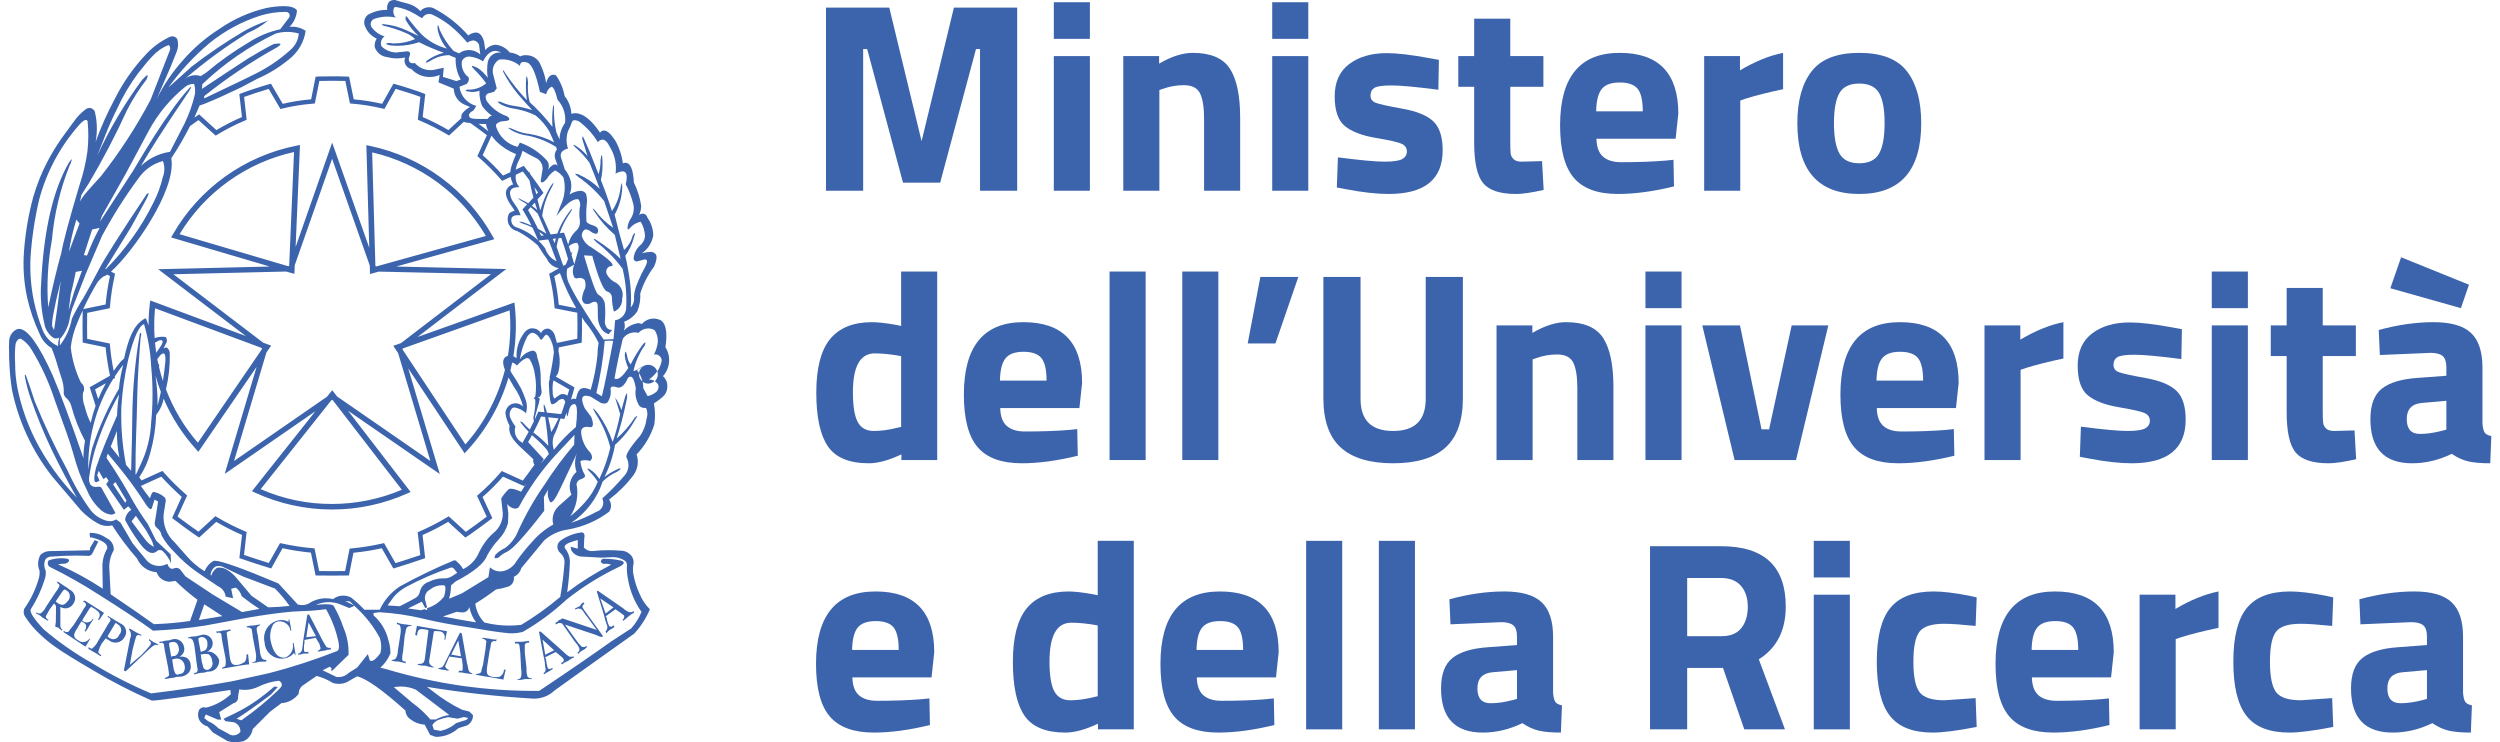 <svg viewBox="0 0 192 57" fill="none" xmlns="http://www.w3.org/2000/svg">
<path d="M18.063 57C17.858 57 17.656 56.971 17.458 56.909L16.339 56.245L15.948 55.793C15.659 55.718 15.415 55.52 15.282 55.253C15.181 55.013 15.187 54.743 15.298 54.502C15.389 54.385 15.526 54.317 15.672 54.313C15.724 54.336 15.776 54.346 15.831 54.346C16.541 54.17 17.188 53.816 17.724 53.318L17.695 52.989C14.114 53.529 12.094 53.806 11.694 53.806H11.658C10.091 53.116 8.565 52.333 7.098 51.451C5.755 50.664 4.805 50.078 4.275 49.698C3.855 49.408 3.455 49.08 3.084 48.729C2.655 48.335 2.274 47.886 1.956 47.401C1.819 47.219 1.78 46.982 1.855 46.764C2.362 46.048 2.746 45.255 2.984 44.409C3.036 44.224 3.052 44.029 3.039 43.833C2.873 43.443 2.896 42.994 3.101 42.623C3.293 42.431 3.549 42.324 3.826 42.324H3.849L6.909 42.262V42.08L7.277 41.478L7.55 41.596L7.092 42.503C7.036 42.62 6.916 42.695 6.786 42.695C6.757 42.695 6.727 42.692 6.701 42.685C6.418 42.675 6.132 42.669 5.849 42.669C5.228 42.669 4.607 42.695 3.982 42.744C3.797 42.731 3.615 42.809 3.494 42.952C3.367 43.219 3.371 43.534 3.501 43.801C3.536 44.022 3.517 44.25 3.442 44.464C3.195 45.274 2.837 46.045 2.385 46.761C2.226 46.94 2.548 47.47 3.354 48.332C4.506 49.314 5.752 50.186 7.069 50.927C8.516 51.815 10.035 52.593 11.6 53.253C13.655 53.009 15.76 52.69 17.851 52.316C18.733 52.128 19.689 51.919 20.691 51.692C22.444 51.236 24.168 50.677 25.856 50.013C26.019 49.971 26.067 49.763 26.009 49.379C25.827 48.465 25.501 47.59 25.04 46.783C24.448 46.868 23.856 46.917 23.257 46.933C22.724 46.946 22.187 46.985 21.657 47.053C20.505 47.19 19.39 47.366 18.339 47.564L15.744 48.045C14.423 48.251 13.093 48.381 11.753 48.436C10.79 47.733 9.42 46.823 7.671 45.72C6.435 44.92 5.156 44.194 3.839 43.544C3.748 43.498 3.686 43.41 3.67 43.31C3.654 43.212 3.683 43.108 3.748 43.033C4.06 42.926 4.389 42.871 4.717 42.874C4.795 42.874 4.877 42.874 4.958 42.884C5.15 42.897 5.26 42.932 5.293 42.991C5.309 43.023 5.309 43.062 5.29 43.095C5.218 43.215 5.091 43.29 4.951 43.29H4.929C4.772 43.297 4.623 43.313 4.447 43.336C5.644 43.863 6.796 44.49 7.892 45.209L7.866 43.638C7.84 43.111 7.967 42.584 8.233 42.129C8.295 41.788 7.901 41.501 7.066 41.283C7.04 41.274 7.01 41.267 6.984 41.267C6.935 41.267 6.916 41.296 6.916 41.358V41.251C6.913 41.196 6.906 41.137 6.893 41.085C6.874 41 6.861 40.948 6.939 40.922C7.378 40.922 7.81 41.059 8.165 41.316C8.536 41.472 8.767 41.846 8.737 42.253C8.464 42.727 8.347 43.277 8.406 43.824L8.497 45.639C9.96 46.627 11.047 47.382 11.814 47.935C12.745 47.906 13.675 47.824 14.595 47.691L15.168 46.065C14.569 45.622 14.007 45.134 13.476 44.614L13.024 44.676C12.572 44.669 12.172 44.38 12.029 43.947C11.366 43.905 10.787 43.498 10.52 42.887C9.821 42.09 9.186 41.244 8.617 40.35C8.497 40.379 8.376 40.395 8.253 40.395C7.989 40.395 7.729 40.324 7.498 40.187C7.03 39.927 6.6 39.595 6.23 39.208L4.024 36.613C2.479 34.651 1.413 32.352 0.912 29.906C0.798 29.125 0.726 28.341 0.703 27.551C0.684 26.809 0.684 26.341 0.703 26.162C0.723 25.781 0.957 25.44 1.308 25.284C1.36 25.267 1.413 25.258 1.468 25.258C2.115 25.258 2.984 26.464 4.054 28.845C4.659 30.27 5.449 32.404 6.409 35.188C6.409 34.742 6.448 34.297 6.529 33.861C6.077 33.009 5.719 32.105 5.472 31.174C5.413 30.94 5.28 30.729 5.094 30.569C4.935 30.446 4.86 30.241 4.899 30.042C4.896 29.665 4.825 29.288 4.688 28.936C4.389 27.915 4.145 27.17 3.963 26.731C3.553 26.49 3.231 26.113 3.055 25.671C2.629 24.773 2.304 23.83 2.086 22.86C1.832 21.69 1.751 20.489 1.842 19.299C1.946 17.89 2.183 16.492 2.554 15.129C2.824 14.189 3.188 13.278 3.641 12.413C3.959 11.802 4.32 11.213 4.714 10.644C5.013 10.234 5.329 9.804 5.651 9.362C5.914 8.978 6.243 8.64 6.62 8.364C6.692 8.315 6.779 8.289 6.864 8.289C6.909 8.289 6.958 8.295 7.001 8.312C7.131 8.351 7.231 8.448 7.283 8.575C7.469 9.339 7.488 10.13 7.342 10.901C7.749 9.769 8.24 8.669 8.809 7.609C9.45 6.327 10.279 5.147 11.271 4.109C11.769 3.582 12.364 3.15 13.024 2.841C13.089 2.805 13.161 2.789 13.236 2.789C13.389 2.789 13.528 2.867 13.613 2.997C13.704 3.293 13.698 3.612 13.597 3.904C13.255 4.789 12.93 5.573 12.627 6.23L12.023 7.619C12.556 6.542 13.232 5.544 14.033 4.646C14.852 3.703 15.805 2.883 16.856 2.216C17.946 1.462 19.162 0.922 20.45 0.616C20.883 0.528 21.328 0.479 21.771 0.469C22.301 0.469 22.649 0.577 22.808 0.795C22.776 1.27 22.574 1.722 22.236 2.063C22.307 2.054 22.382 2.05 22.457 2.05C22.818 2.05 23.176 2.161 23.475 2.366C23.348 3.244 22.88 4.038 22.177 4.571C21.445 5.176 20.632 5.674 19.761 6.051L18.541 6.698C18.352 6.786 18.16 6.874 17.955 6.975L17.91 6.994C17.282 7.29 16.638 7.596 15.89 7.895L15.591 8.016L15.334 8.097C15.204 8.409 15.067 8.728 14.924 9.037L14.963 9.008C15.051 8.946 15.126 8.894 15.181 8.858L15.295 8.786L16.619 9.99C17.253 9.616 17.907 9.278 18.583 8.988L18.381 7.225L18.502 7.176C18.866 7.027 20.32 6.552 20.684 6.461L20.811 6.428L21.712 7.973C22.431 7.807 23.16 7.69 23.895 7.628L24.239 5.892L24.373 5.882H24.389L24.503 5.872H24.685C24.962 5.866 25.332 5.862 25.524 5.862C25.732 5.862 26.415 5.862 26.679 5.882L26.809 5.892L27.167 7.628C27.902 7.694 28.627 7.807 29.346 7.973L30.215 6.428L30.341 6.461C30.725 6.555 32.195 7.03 32.54 7.176L32.66 7.225L32.462 8.988C33.142 9.281 33.799 9.616 34.44 9.99L35.435 9.066C35.402 8.91 35.451 8.751 35.562 8.64C35.711 8.464 35.894 8.321 36.098 8.217L35.637 8.019C35.168 7.801 34.859 7.329 34.849 6.809L33.675 6.327L33.766 5.755C33.526 5.862 33.265 5.914 32.999 5.914C32.465 5.914 31.955 5.693 31.593 5.3C31.405 5.264 31.242 5.144 31.148 4.974C31.054 4.805 31.041 4.604 31.112 4.418C30.91 4.464 30.702 4.486 30.494 4.486C30.244 4.486 29.997 4.454 29.753 4.386C29.31 4.347 28.93 4.051 28.783 3.631C28.747 3.4 28.8 3.163 28.933 2.967C28.526 2.785 28.201 2.45 28.042 2.031C27.895 1.722 27.98 1.351 28.25 1.14C28.679 0.892 29.167 0.759 29.662 0.759H29.743C29.697 0.554 29.74 0.336 29.86 0.16C29.974 0.047 30.133 -0.009 30.293 0.001H30.345C30.634 0.099 30.959 0.19 31.314 0.274C31.685 0.369 32.023 0.567 32.283 0.85C32.452 0.661 32.69 0.554 32.947 0.554C33.119 0.554 33.285 0.606 33.428 0.7C34.388 1.218 35.246 1.904 35.965 2.724C36.131 2.59 36.329 2.512 36.544 2.496C36.834 2.496 37.048 2.737 37.178 3.211L37.269 3.846C37.468 3.602 37.761 3.452 38.076 3.436C38.496 3.481 38.883 3.693 39.143 4.031C39.436 4.057 39.719 4.161 39.956 4.33C40.083 4.269 40.223 4.236 40.363 4.236C40.398 4.236 40.431 4.239 40.467 4.243C40.938 4.252 41.361 4.552 41.524 4.997C41.732 5.436 41.875 5.905 41.947 6.386C42.057 5.957 42.243 5.739 42.49 5.739C42.561 5.742 42.63 5.755 42.698 5.781C43.033 6.259 43.264 6.806 43.365 7.381C43.677 7.765 43.859 8.243 43.879 8.741C43.976 8.712 44.08 8.695 44.181 8.695C44.776 8.695 45.414 9.196 46.084 10.188C46.152 10.088 46.266 10.029 46.386 10.022C46.621 10.022 46.904 10.27 47.232 10.761C47.548 11.307 47.753 11.915 47.837 12.543C47.902 12.517 47.971 12.501 48.039 12.501C48.413 12.501 48.631 13.012 48.683 14.02C48.963 14.583 49.151 15.181 49.242 15.802C49.239 16.053 49.184 16.297 49.08 16.528C49.151 16.45 49.252 16.407 49.356 16.407C49.389 16.407 49.424 16.411 49.457 16.42C49.59 16.459 49.691 16.57 49.717 16.707C50.01 17.11 50.169 17.598 50.169 18.095C50.068 18.648 49.756 19.136 49.294 19.455C49.496 19.393 49.707 19.357 49.922 19.348C50.088 19.328 50.254 19.393 50.361 19.527C50.478 19.706 50.429 20.027 50.231 20.48C49.766 21.101 49.405 21.794 49.174 22.535C49.2 23.004 49.125 23.475 48.946 23.908C48.702 24.275 48.348 24.558 47.935 24.708C48.013 24.932 48.003 25.18 47.906 25.401C48.192 25.085 48.585 24.88 49.008 24.819C49.109 24.819 49.206 24.841 49.294 24.887C49.519 24.62 49.854 24.467 50.202 24.467C50.4 24.467 50.599 24.519 50.778 24.614C51.158 24.897 51.269 25.586 51.106 26.666C51.548 27.365 51.47 28.273 50.917 28.888C51.132 29.076 51.256 29.353 51.249 29.642C51.265 29.899 51.184 30.15 51.025 30.351C50.787 30.592 50.517 30.8 50.221 30.976C50.322 31.512 50.332 32.065 50.251 32.602C49.984 33.464 49.516 34.251 48.891 34.898C49.076 35.438 48.985 36.037 48.647 36.495C48.114 37.205 47.483 37.832 46.774 38.369C46.978 38.645 46.978 39.029 46.774 39.306C45.847 40.002 44.77 40.467 43.632 40.665C42.945 40.753 42.304 41.049 41.787 41.514L40.034 43.632C39.956 43.928 39.745 44.172 39.462 44.298C39.517 44.604 39.354 44.913 39.071 45.04C38.756 45.144 38.431 45.219 38.102 45.268C37.588 45.655 37.051 46.022 36.502 46.357C36.573 46.901 36.814 47.408 37.195 47.805C37.813 47.964 38.447 48.045 39.084 48.045C39.4 48.045 39.722 48.026 40.034 47.987C41.088 47.353 42.087 46.637 43.026 45.843C43.183 44.959 43.293 44.055 43.358 43.157C43.355 42.89 43.235 42.636 43.026 42.464C42.893 42.353 42.815 42.191 42.809 42.018C42.802 41.846 42.87 41.68 42.997 41.56C43.466 41.209 44.019 40.978 44.597 40.896C44.62 40.893 44.646 40.89 44.672 40.89C44.734 40.886 44.793 40.909 44.835 40.955C44.897 41.065 44.91 41.199 44.871 41.319L44.842 42.044C44.988 42.22 45.206 42.321 45.437 42.321H45.505C45.918 42.275 46.334 42.253 46.748 42.253C47.053 42.253 47.372 42.266 47.678 42.292H47.694C47.944 42.292 48.188 42.389 48.374 42.562C48.598 42.75 48.702 43.043 48.647 43.333C48.589 43.638 48.598 43.954 48.676 44.256C48.767 44.715 48.914 45.164 49.112 45.587C49.294 46.039 49.564 46.449 49.912 46.793C49.623 47.483 49.213 48.117 48.706 48.667C45.186 51.165 43.244 52.554 42.587 53.032C42.168 53.432 41.608 53.656 41.029 53.656H40.974C38.235 53.494 35.5 53.194 32.791 52.752L33.272 53.113C33.955 53.656 34.693 54.121 35.477 54.502L36.053 54.652L36.326 54.925C36.336 55.25 36.16 55.556 35.874 55.712L35.21 55.923C34.745 56.349 34.134 56.59 33.499 56.59H33.457L33.035 56.441L32.615 55.653C32.195 55.624 31.795 55.465 31.467 55.205C31.268 55.052 31.148 54.821 31.135 54.567C29.372 52.986 28.123 52.102 27.42 51.942L26.633 52.394C26.441 52.479 26.233 52.521 26.018 52.521C25.869 52.521 25.716 52.498 25.573 52.456C25.189 52.215 24.77 52.033 24.334 51.916C24.298 51.916 24.278 51.926 24.272 51.942L23.215 52.671C23.039 52.82 22.938 53.042 22.942 53.276C22.633 53.705 22.141 53.972 21.614 54.001L20.736 54.665L19.526 55.875L19.409 55.995C19.344 56.408 19.071 56.766 18.684 56.932C18.469 56.971 18.268 57 18.063 57ZM15.805 54.87L15.685 55.146L15.988 55.39C16.284 55.514 16.553 55.699 16.775 55.933L17.5 56.324C17.62 56.421 17.77 56.476 17.926 56.476C17.952 56.476 17.981 56.473 18.007 56.47C18.189 56.447 18.355 56.349 18.463 56.203C18.479 55.881 18.284 55.585 17.981 55.474L17.315 55.387L17.165 55.205L18.043 54.782C18.642 54.489 19.211 54.151 19.754 53.767C20.209 53.445 20.648 53.097 21.068 52.726L21.341 52.755L20.827 53.328C19.666 54.203 18.794 54.814 18.17 55.201L18.531 55.322C19.549 54.616 20.509 53.829 21.4 52.967V52.954C21.572 52.817 21.654 52.687 21.647 52.567C21.624 52.44 21.54 52.333 21.423 52.281C20.889 52.336 20.366 52.485 19.884 52.72C19.549 52.892 19.172 52.983 18.794 52.983C18.655 52.983 18.515 52.97 18.375 52.947L18.284 53.494C18.323 53.734 18.163 53.965 17.923 54.011L16.836 54.691L16.986 55.263H16.713L15.805 54.87ZM34.414 55.078C34.163 55.123 33.916 55.195 33.672 55.289C33.48 55.37 33.318 55.507 33.204 55.679L33.324 56.041L33.835 56.132C34.283 56.037 34.7 55.829 35.045 55.527L35.832 55.283L35.952 55.133L35.62 55.071L35.139 55.195L34.414 55.078ZM30.777 52.726C30.602 52.726 30.423 52.742 30.25 52.775L31.668 53.975C32.179 54.343 32.647 54.775 33.057 55.257H33.477C33.792 55.078 34.144 54.961 34.505 54.912L31.938 52.967C31.574 52.807 31.174 52.726 30.777 52.726ZM29.144 47.018L28.686 47.08V47.258C29.255 47.753 29.652 48.413 29.824 49.148C29.931 49.48 29.987 49.828 29.987 50.176C29.853 50.501 29.665 50.804 29.424 51.067L29.213 51.279L29.694 51.399C31.584 51.962 33.509 52.385 35.461 52.667C37.308 52.928 39.169 53.061 41.036 53.061H41.407C43.7 51.529 45.551 50.254 46.907 49.288L48.478 48.26C48.813 47.889 49.08 47.457 49.265 46.992C48.745 46.253 48.39 45.411 48.237 44.516C48.156 44.155 48.127 43.781 48.149 43.414C48.159 43.297 48.117 43.183 48.036 43.098C47.71 42.864 47.307 42.757 46.91 42.799L46.182 42.828L44.555 42.737C44.279 42.688 44.035 42.526 43.885 42.285L43.817 41.986L44.373 42.136V41.472L43.967 41.592C43.618 41.7 43.42 41.82 43.371 41.947C43.352 42.012 43.365 42.08 43.41 42.132C43.628 42.409 43.755 42.75 43.771 43.102C43.742 43.902 43.671 44.695 43.56 45.486C44.624 44.682 45.755 43.973 46.943 43.368C46.806 43.319 46.663 43.293 46.52 43.293C46.461 43.293 46.4 43.297 46.341 43.306C46.221 43.258 46.156 43.199 46.146 43.134C46.136 43.069 46.182 42.997 46.282 42.916H46.468C46.878 42.916 47.288 42.962 47.684 43.053C47.821 43.092 47.899 43.144 47.906 43.209C47.915 43.287 47.824 43.381 47.639 43.489C46.165 44.185 44.776 45.043 43.501 46.055C42.48 47.005 41.358 47.837 40.148 48.53C39.868 48.602 39.575 48.638 39.286 48.638C39.13 48.638 38.974 48.628 38.818 48.605C38.213 48.546 37.256 48.397 35.965 48.172C34.628 47.974 33.454 47.749 32.475 47.509C31.389 47.249 30.27 47.086 29.144 47.018ZM25.323 51.204L24.779 51.477L25.836 51.988C25.892 51.998 25.95 52.001 26.009 52.001C26.292 52.001 26.568 51.887 26.77 51.685L27.437 51.262L28.25 50.235L28.399 50.719V50.716C28.432 50.745 28.474 50.761 28.52 50.761C28.686 50.761 28.917 50.563 29.213 50.166C29.314 49.779 29.297 49.369 29.167 48.992C28.715 48.146 28.126 47.385 27.427 46.728L27.219 46.533L26.825 46.699L26.1 46.4C25.83 46.299 25.54 46.244 25.251 46.244C24.909 46.244 24.568 46.315 24.259 46.458C24.519 46.426 24.783 46.41 25.046 46.406C25.42 46.406 25.625 46.465 25.651 46.579C25.947 47.089 26.188 47.633 26.376 48.195C26.663 48.859 26.796 49.574 26.767 50.293L25.83 51.201C25.641 51.412 25.518 51.519 25.466 51.519C25.456 51.519 25.449 51.516 25.443 51.51C25.427 51.487 25.433 51.422 25.469 51.321L25.319 51.201H25.323V51.204ZM35.08 46.985L34.02 47.346C35.172 47.564 36.027 47.717 36.557 47.798V47.789C36.303 47.444 36.128 47.041 36.043 46.621C35.985 46.891 35.728 47.066 35.451 47.028C35.328 47.028 35.204 47.011 35.08 46.985ZM15.691 46.413L15.272 47.619L17.084 47.317L15.691 46.413ZM13.541 43.612C13.659 43.612 13.769 43.661 13.847 43.749L14.238 44.26L16.323 45.648L18.59 47.008L19.923 46.764C19.539 46.523 19.094 46.205 18.567 45.795C18.489 45.531 18.329 45.3 18.115 45.128L17.754 45.219L17.903 45.944L17.331 45.824C17.292 45.473 17.067 45.164 16.739 45.024C16.368 44.78 15.88 44.451 15.171 43.964C14.504 43.505 13.899 42.965 13.359 42.363C12.979 41.999 12.657 41.573 12.406 41.111C12.371 40.886 12.247 40.685 12.062 40.551C11.905 40.438 11.84 40.236 11.899 40.054L11.961 39.693L12.14 38.519L11.87 38.369L11.688 38.941C11.668 39.046 11.629 39.098 11.574 39.098C11.47 39.098 11.297 38.909 11.07 38.532C10.504 37.66 9.895 36.818 9.242 36.011L8.272 34.837L8.181 35.168C8.656 35.861 9.066 36.502 9.404 37.071C9.742 37.64 10.019 38.125 10.234 38.522C10.578 39.114 10.956 39.693 11.352 40.246L11.987 41.514L13.106 42.575L13.138 43.267C13.002 42.929 12.797 42.617 12.533 42.36C12.468 42.285 12.374 42.24 12.276 42.24C12.208 42.24 12.14 42.259 12.084 42.298C11.987 42.402 11.853 42.467 11.71 42.471C11.398 42.471 11.024 42.158 10.604 41.544C10.237 41.036 9.902 40.496 9.609 39.943C9.629 39.618 9.808 39.319 10.091 39.156L9.847 38.886L9.515 39.156L8.155 37.192L8.337 36.915L8.155 36.645L7.944 36.795L7.583 36.16L7.462 36.492L7.645 36.915L7.401 37.035H7.384C7.349 37.035 7.316 37.019 7.293 36.993C7.202 36.879 7.228 36.528 7.368 35.949C7.706 34.925 8.256 33.565 8.994 31.903C9.004 31.36 9.056 30.813 9.147 30.276C8.35 31.682 7.713 33.171 7.244 34.716C7.079 35.334 6.948 35.959 6.854 36.59C6.835 36.707 6.831 36.827 6.844 36.948C6.854 36.993 6.867 37.035 6.887 37.078C6.896 37.12 6.913 37.162 6.929 37.201C6.955 37.234 6.991 37.263 7.027 37.286C7.053 37.312 7.082 37.338 7.114 37.354C7.157 37.367 7.202 37.377 7.248 37.383C7.287 37.393 7.326 37.403 7.365 37.406V37.397H7.388C7.397 37.4 7.407 37.4 7.417 37.4H7.42C7.469 37.383 7.518 37.377 7.566 37.377C7.635 37.377 7.7 37.39 7.762 37.416L8.868 39.394C8.78 39.478 8.663 39.524 8.539 39.524C8.272 39.498 8.019 39.39 7.807 39.218C7.339 38.815 6.965 38.307 6.721 37.738C6.49 37.279 6.282 36.801 6.096 36.32C5.927 35.864 5.755 35.315 5.586 34.694C5.417 34.069 4.961 32.781 4.213 30.751C3.777 29.398 3.185 28.101 2.444 26.884C2.245 26.533 1.959 26.233 1.614 26.022C1.595 26.015 1.572 26.015 1.552 26.015C1.403 26.015 1.282 26.149 1.195 26.412C1.139 26.897 1.13 27.388 1.162 27.876C1.159 28.53 1.221 29.18 1.344 29.824C1.617 31.164 2.066 32.462 2.671 33.692C3.514 35.357 4.603 36.883 5.901 38.219C5.254 37.087 4.594 35.829 3.937 34.476C3.345 33.22 2.824 31.935 2.366 30.625C2.167 30.072 2.018 29.509 1.913 28.93C1.9 28.871 1.904 28.81 1.92 28.751H1.926C1.946 28.751 1.982 28.819 2.034 28.949C2.135 29.213 2.349 29.844 2.671 30.823C3.406 32.631 4.239 34.394 5.176 36.108C5.667 37.208 6.275 38.249 6.991 39.221C7.323 39.624 7.784 39.907 8.292 40.018C8.341 40.025 8.389 40.031 8.438 40.031C8.611 40.031 8.776 39.979 8.92 39.888L9.251 40.132L10.188 41.732L11.183 42.939C11.424 43.271 11.808 43.466 12.218 43.466C12.436 43.466 12.654 43.407 12.849 43.3C12.943 43.557 13.07 43.684 13.223 43.684C13.265 43.684 13.307 43.674 13.346 43.658C13.408 43.632 13.473 43.615 13.541 43.612ZM32.394 46.208L31.337 46.728L32.332 46.865C32.387 46.845 32.443 46.829 32.498 46.816C32.553 46.803 32.605 46.787 32.657 46.77V46.839H32.81L32.797 46.709C33.318 46.553 33.779 46.237 34.111 45.804C34.222 45.369 34.238 45.105 34.17 45.004C34.15 44.975 34.118 44.956 34.085 44.952C34.043 44.949 34.001 44.946 33.955 44.946C33.617 44.946 33.288 45.063 33.025 45.278C32.709 45.437 32.556 45.801 32.664 46.139L32.797 46.647L32.66 46.706L32.394 46.208ZM26.36 45.743C26.568 45.743 26.773 45.791 26.962 45.889C27.326 46.175 27.671 46.494 27.99 46.829H29.164C29.499 46.1 30.032 45.483 30.702 45.043C32.042 44.302 33.422 43.635 34.84 43.046C34.862 43.04 34.885 43.033 34.908 43.033C34.98 43.033 35.048 43.072 35.084 43.134C35.282 43.29 35.445 43.485 35.565 43.71C36.079 43.466 36.495 43.05 36.739 42.536C37.003 41.934 37.39 41.394 37.871 40.952C38.352 40.587 38.632 40.005 38.613 39.4L38.492 38.281C38.648 38.028 38.834 37.797 39.052 37.588C39.107 37.546 39.175 37.523 39.244 37.53C39.406 37.543 39.566 37.579 39.719 37.644C39.774 37.663 39.823 37.686 39.868 37.702H39.871C39.92 37.725 39.972 37.745 40.024 37.758H40.028C40.031 37.745 40.19 37.491 40.408 37.139C40.382 37.175 40.356 37.205 40.34 37.227L40.337 37.234L40.255 37.338L38.629 36.606C38.144 37.162 37.617 37.686 37.061 38.171L37.813 39.79L37.705 39.872C37.396 40.112 36.17 41.017 35.848 41.215L35.737 41.283L34.417 40.08C33.783 40.454 33.129 40.795 32.452 41.091L32.654 42.861L32.527 42.91C32.182 43.04 30.719 43.511 30.338 43.622L30.208 43.658L29.323 42.106C28.604 42.266 27.879 42.38 27.144 42.451L26.799 44.194L26.663 44.198C26.396 44.204 25.667 44.207 25.524 44.207C25.111 44.207 24.587 44.207 24.373 44.198L24.236 44.194L23.878 42.441C23.143 42.37 22.418 42.259 21.699 42.103L20.827 43.658L20.697 43.619C20.343 43.518 18.886 43.046 18.512 42.906L18.385 42.861L18.586 41.082C17.907 40.789 17.25 40.454 16.609 40.08L15.295 41.283L15.181 41.209C14.843 40.991 13.613 40.099 13.324 39.865L13.22 39.784L13.955 38.158C13.408 37.666 12.881 37.146 12.387 36.606L10.819 37.322C11.04 37.644 11.274 37.966 11.518 38.268C11.629 37.862 11.733 37.777 11.801 37.777C11.814 37.777 11.831 37.78 11.844 37.787C12.149 37.852 12.432 37.998 12.66 38.213C12.725 38.31 12.745 38.431 12.719 38.545L12.569 39.481C12.497 40.301 12.81 41.101 13.415 41.657L14.351 42.718C14.742 43.17 15.2 43.56 15.711 43.869C15.841 43.544 16.072 43.264 16.378 43.085C16.417 43.069 16.459 43.062 16.498 43.066C16.992 43.066 18.642 43.654 21.387 44.812L22.867 46.422C22.974 46.455 23.088 46.471 23.202 46.471C23.377 46.471 23.55 46.432 23.709 46.354C24.099 46.087 24.561 45.948 25.033 45.948C25.218 45.948 25.401 45.97 25.579 46.013C25.794 45.831 26.074 45.739 26.36 45.743ZM16.856 43.59C17.074 43.59 17.289 43.658 17.471 43.785C17.734 43.944 17.968 44.146 18.163 44.39C18.538 44.829 18.915 45.278 19.308 45.749L20.61 46.653V46.644C21.185 46.627 21.732 46.592 22.236 46.533C21.904 46.058 21.527 45.613 21.12 45.203L18.645 44.266L17.194 43.573C17.077 43.505 16.941 43.466 16.804 43.466C16.716 43.466 16.625 43.482 16.544 43.511C16.332 43.654 16.192 43.889 16.17 44.146L16.228 44.208C16.297 43.957 16.459 43.742 16.68 43.602C16.736 43.596 16.794 43.59 16.856 43.59ZM34.68 43.583C34.651 43.583 34.625 43.589 34.596 43.599C33.418 43.996 32.28 44.494 31.184 45.076C30.832 45.271 30.514 45.528 30.247 45.831L29.766 46.497L30.702 46.559C31.07 46.374 31.477 46.162 31.909 45.922C32.078 45.824 32.199 45.661 32.241 45.469C32.312 45.089 32.592 44.777 32.969 44.669C33.298 44.503 33.662 44.419 34.026 44.416C34.062 44.419 34.101 44.422 34.137 44.422C34.371 44.422 34.596 44.344 34.784 44.204L35.116 43.993L34.872 43.69C34.827 43.622 34.758 43.583 34.68 43.583ZM26.5 46.159L27.173 46.484L27.225 46.533L27.255 46.52L27.173 46.481L26.867 46.191L26.5 46.159ZM38.951 38.704L39.042 39.459L39.013 40.184C38.886 40.639 38.648 41.062 38.32 41.407C37.965 41.784 37.66 42.207 37.413 42.659C37.195 43.264 36.381 43.931 34.999 44.653L34.638 44.956C34.638 45.304 34.589 45.652 34.485 45.983L35.484 45.564L37.51 44.325L37.63 43.57C37.842 43.772 38.122 43.885 38.418 43.885C38.551 43.885 38.684 43.863 38.811 43.817C39.175 43.687 39.481 43.43 39.673 43.089C40.037 42.571 40.438 42.077 40.867 41.612C41.325 41.078 41.878 40.626 42.493 40.282C42.353 39.784 42.506 39.244 42.883 38.893L43.885 37.992C43.612 37.383 43.771 36.671 44.276 36.239C44.116 35.78 44.129 35.273 44.308 34.82C43.453 36.658 42.958 37.689 42.753 38.066C42.571 38.405 42.422 38.577 42.304 38.577C42.288 38.577 42.272 38.574 42.256 38.564C42.08 38.275 42.025 37.923 42.103 37.595L41.771 38.167L41.8 39.224C40.359 41.092 39.403 42.145 38.961 42.367C38.714 42.471 38.486 42.623 38.294 42.815C38.226 42.848 38.151 42.867 38.073 42.874C38.044 42.877 38.011 42.864 37.995 42.841C37.972 42.799 37.988 42.721 38.05 42.607C38.255 42.392 38.502 42.22 38.775 42.096C39.202 41.791 39.54 41.371 39.745 40.886C40.324 39.595 41.02 38.362 41.83 37.205C42.516 36.138 43.27 35.116 44.093 34.154L44.123 33.399C43.749 33.789 43.293 34.277 42.734 34.879C42.181 35.477 41.667 36.105 41.195 36.769C40.698 37.471 40.242 38.2 39.836 38.961C39.754 39.026 39.654 39.065 39.546 39.065C39.312 39.036 39.101 38.909 38.958 38.717L38.951 38.704ZM21.507 41.709L21.634 41.736C22.421 41.911 23.218 42.035 24.025 42.103L24.155 42.113L24.513 43.856C24.6 43.856 24.971 43.863 25.514 43.863C25.927 43.863 26.292 43.863 26.506 43.856L26.851 42.132L26.978 42.119C27.785 42.044 28.578 41.918 29.369 41.739L29.496 41.709L30.374 43.248C30.823 43.111 31.847 42.783 32.277 42.63L32.078 40.877L32.195 40.825C32.937 40.506 33.656 40.132 34.352 39.719L34.462 39.651L35.776 40.847C36.163 40.584 37.035 39.943 37.38 39.68L36.635 38.076L36.733 37.992C37.347 37.465 37.92 36.892 38.45 36.274L38.531 36.173L40.151 36.909C40.337 36.668 40.724 36.141 41.046 35.689C40.964 35.565 40.932 35.416 40.955 35.266C40.76 35.071 40.551 34.882 40.366 34.71C39.621 34.03 38.984 33.448 39.133 32.69C38.974 32.4 38.866 32.082 38.818 31.753C38.818 31.431 39.016 31.138 39.319 31.025C39.406 30.992 39.501 30.973 39.595 30.973C39.816 30.973 40.028 31.067 40.177 31.23C40.034 30.677 39.794 30.156 39.458 29.694L39.445 29.672C39.312 29.447 39.175 29.213 39.055 28.988C38.44 31.086 37.347 33.012 35.867 34.615L35.682 34.817L31.35 28.286L33.61 35.845L33.776 36.401L33.298 36.076L26.728 31.542L31.535 37.783L31.288 37.894C29.463 38.711 27.492 39.133 25.495 39.13H25.475C23.446 39.127 21.439 38.688 19.595 37.839L19.348 37.722L24.223 31.584L17.734 36.069L17.259 36.395L17.422 35.839L19.709 28.172L15.233 34.7L15.051 34.495C14.016 33.35 13.177 32.043 12.566 30.621C12.494 31.012 12.338 31.389 12.107 31.711C12.058 31.76 12.019 31.815 11.993 31.877C11.957 32.843 11.811 33.802 11.554 34.736C11.382 35.422 11.092 36.069 10.695 36.655L10.819 36.824L10.871 36.896L12.475 36.167L12.556 36.261C13.093 36.866 13.668 37.435 14.277 37.972L14.371 38.053L13.636 39.67C13.977 39.934 14.849 40.565 15.243 40.834L16.544 39.641L16.654 39.709C17.35 40.122 18.072 40.49 18.82 40.805L18.941 40.854L18.742 42.62C19.185 42.776 20.196 43.102 20.645 43.238L21.507 41.709ZM10.435 39.615L10.104 40.038L10.617 40.73L11.099 41.365C11.284 41.631 11.531 41.849 11.824 42.002L11.675 41.55L11.222 40.737L10.435 39.615ZM47.6 35.978C47.636 35.978 47.658 35.985 47.661 36.001C47.671 36.034 47.587 36.108 47.404 36.225C46.992 36.408 46.611 36.661 46.286 36.98C45.859 38.278 45.007 39.397 43.869 40.155C44.539 39.93 45.183 39.647 45.804 39.309C46.012 39.247 46.182 39.101 46.269 38.902C46.357 38.704 46.351 38.476 46.256 38.278C46.884 37.715 47.466 37.114 48.01 36.466C48.302 36.095 48.348 35.585 48.13 35.168C47.993 34.989 48.338 34.417 49.158 33.474C49.428 33.09 49.597 32.638 49.655 32.173H49.652C49.753 31.899 49.74 31.59 49.616 31.327C49.587 31.33 49.558 31.33 49.525 31.334C49.363 31.34 49.206 31.275 49.096 31.158C48.842 30.761 48.748 30.28 48.833 29.818C48.728 29.223 48.592 28.923 48.419 28.923C48.345 28.933 48.273 28.972 48.227 29.031C48.01 29.519 47.769 29.769 47.512 29.769C47.463 29.769 47.414 29.759 47.365 29.743C47.278 29.71 47.183 29.691 47.089 29.684C46.995 29.672 46.91 29.733 46.894 29.828C46.891 29.844 46.891 29.86 46.894 29.88C46.943 30.228 46.865 30.585 46.673 30.881C46.601 30.956 46.5 30.999 46.396 30.995C46.308 30.992 46.221 30.976 46.139 30.94L45.352 30.459C45.238 30.416 45.115 30.394 44.994 30.39C44.9 30.381 44.809 30.42 44.754 30.494C44.663 30.631 44.711 30.917 44.9 31.337L45.414 32.03C45.541 32.384 45.57 32.622 45.495 32.736C45.463 32.784 45.411 32.813 45.352 32.813C45.261 32.794 45.167 32.781 45.072 32.781C44.78 32.781 44.63 32.924 44.63 33.204C44.669 33.731 44.874 34.235 45.222 34.638C45.372 34.765 45.466 34.947 45.472 35.142C45.456 35.253 45.391 35.347 45.297 35.403C45.18 35.36 45.059 35.341 44.936 35.341C44.812 35.341 44.692 35.36 44.575 35.403C44.607 35.773 44.721 36.138 44.907 36.463C44.933 36.499 44.942 36.541 44.929 36.583C44.907 36.658 44.812 36.73 44.65 36.791C44.454 36.831 44.305 36.987 44.276 37.182C44.448 38.041 44.276 38.932 43.794 39.657C44.214 39.319 44.604 38.945 44.959 38.538C45.359 38.083 45.681 37.562 45.908 37C45.73 36.713 45.518 36.447 45.271 36.212C45.16 36.092 45.111 36.017 45.121 35.995C45.121 35.988 45.131 35.985 45.141 35.985C45.186 35.991 45.229 36.008 45.271 36.03C45.58 36.216 45.84 36.476 46.029 36.785C46.396 36.011 46.682 35.201 46.874 34.365C46.64 33.431 46.25 32.544 45.726 31.74C45.603 31.519 45.547 31.395 45.56 31.376C45.56 31.373 45.564 31.373 45.567 31.373C45.599 31.373 45.723 31.509 45.938 31.773C46.413 32.44 46.79 33.171 47.056 33.945C47.297 33.243 47.486 32.531 47.629 31.802L47.239 30.533C47.457 30.823 47.619 31.155 47.72 31.503L48.019 30.442C48.081 30.286 48.127 30.205 48.149 30.205C48.153 30.205 48.156 30.208 48.159 30.208C48.175 30.397 48.162 30.589 48.114 30.774C47.915 31.753 47.665 32.722 47.359 33.675C47.896 33.214 48.364 32.674 48.748 32.075C48.842 31.987 48.904 31.945 48.923 31.945C48.927 31.945 48.93 31.945 48.933 31.948C48.946 31.974 48.875 32.108 48.715 32.345C48.328 33.028 47.824 33.64 47.235 34.16C47.083 35.022 46.809 35.855 46.422 36.635C46.77 36.362 47.161 36.141 47.57 35.968C47.57 35.975 47.583 35.975 47.6 35.978ZM25.508 30.703L25.443 30.745L20.021 37.566C21.738 38.32 23.589 38.707 25.462 38.704H25.492C27.339 38.704 29.161 38.333 30.862 37.614L25.563 30.742L25.508 30.703ZM8.864 37.019L8.685 37.201L9.622 38.619L9.713 38.437L8.864 37.019ZM10.829 25.541C10.832 25.541 10.835 25.541 10.839 25.544C10.852 25.674 10.839 25.804 10.8 25.928C10.663 27.561 10.575 29.05 10.543 30.355C10.513 31.682 10.484 32.706 10.452 33.48C10.422 34.241 10.406 35.217 10.406 36.463L10.478 36.369L10.796 35.682C11.284 34.661 11.561 33.552 11.61 32.42C11.749 30.999 11.749 29.567 11.61 28.146C11.557 27.047 11.372 25.954 11.066 24.897C10.686 24.997 10.279 25.892 9.86 27.554C9.573 28.774 9.394 30.016 9.32 31.268C9.274 32.755 9.394 34.245 9.681 35.705L10.071 36.157L10.13 33.802L10.159 32.078C10.178 29.922 10.37 27.772 10.735 25.648C10.78 25.58 10.813 25.541 10.829 25.541ZM7.186 32.615C6.893 33.744 6.757 34.905 6.779 36.073C6.844 35.513 6.945 34.96 7.079 34.411C7.596 32.823 8.285 31.291 9.134 29.85C9.193 29.226 9.303 28.611 9.466 28.006C9.245 28.286 9.024 28.595 8.812 28.914L8.835 29.024L8.689 29.105C8.009 30.189 7.505 31.369 7.189 32.605L7.186 32.615ZM40.857 33.419C40.759 33.597 40.659 33.776 40.558 33.949L41.761 35.263L41.69 35.377C41.654 35.435 41.602 35.51 41.547 35.588C41.755 35.364 41.956 35.123 42.152 34.866C42.116 34.733 42.054 34.609 41.969 34.505C41.706 34.196 41.416 33.906 41.108 33.646C41.013 33.565 40.932 33.493 40.857 33.419ZM21.979 20.854L13.317 21.062L20.213 26.318L20.824 26.543L20.46 27.073L17.975 35.403L25.121 30.462L25.514 29.968L25.889 30.449L33.051 35.399L30.576 27.121L30.205 26.559L30.793 26.351L37.712 21.055L29.089 20.86L28.416 21.046L28.396 20.385L25.505 12.195L22.636 20.372L22.61 21.029L21.979 20.854ZM8.985 33.093L8.503 34.3L9.17 35.146V35.139C9.03 34.466 8.968 33.78 8.985 33.09V33.093ZM43.043 32.144C42.981 32.352 42.906 32.566 42.825 32.8C42.743 33.035 42.643 33.259 42.526 33.48C42.412 33.825 42.415 34.199 42.539 34.541C43.043 33.903 43.612 33.321 44.23 32.791C44.347 31.812 44.341 31.239 44.201 31.08C44.178 31.054 44.145 31.038 44.11 31.034C43.892 31.034 43.739 31.252 43.657 31.688C43.622 31.88 43.589 31.978 43.566 31.978C43.547 31.978 43.524 31.88 43.511 31.688C43.459 31.838 43.414 31.965 43.384 32.049L43.339 32.176L43.043 32.144ZM41.556 31.987C41.377 32.397 41.179 32.813 40.964 33.217L41.072 33.298C41.446 33.578 41.794 33.893 42.112 34.235C42.06 33.493 41.979 32.752 41.869 32.023L41.556 31.987ZM39.14 23.836L30.953 26.757L30.907 26.793L30.93 26.864L35.744 34.128C37.195 32.492 38.235 30.53 38.779 28.406C38.714 28.257 38.671 28.097 38.648 27.935C38.613 27.613 38.746 27.388 39.006 27.33C39.195 26.175 39.24 25.004 39.14 23.836ZM39.523 31.294C39.429 31.288 39.338 31.334 39.283 31.412C39.127 31.613 39.097 31.89 39.208 32.124C39.309 32.348 39.436 32.56 39.585 32.758C39.436 33.223 39.637 33.734 40.067 33.968L40.119 34.011L40.197 34.075L40.128 33.998L40.197 33.887C40.346 33.633 40.48 33.399 40.603 33.165C40.402 32.957 40.213 32.739 40.034 32.514C39.972 32.436 39.946 32.387 39.953 32.368C39.953 32.361 39.959 32.361 39.966 32.361C40.034 32.381 40.096 32.41 40.151 32.453C40.317 32.644 40.496 32.823 40.688 32.989C40.798 32.778 40.906 32.56 41.01 32.339C40.981 32.251 40.964 32.157 40.961 32.062C41.072 31.62 41.124 31.161 41.111 30.703L40.99 30.582L41.111 30.465C41.192 29.902 41.182 29.33 41.081 28.77C41.029 28.364 40.896 27.964 40.688 27.609C40.646 27.544 40.574 27.505 40.499 27.505C40.317 27.505 40.044 27.697 39.693 28.078C39.605 27.961 39.478 27.879 39.335 27.847C39.299 28.032 39.254 28.231 39.198 28.455C39.224 28.514 39.254 28.575 39.273 28.621C39.546 29.018 39.8 29.434 40.031 29.86C40.167 30.153 40.288 30.459 40.392 30.764C40.493 31.077 40.493 31.418 40.392 31.734C40.158 31.503 39.849 31.35 39.523 31.294ZM12.78 26.689H12.813C12.966 26.806 13.05 26.991 13.041 27.186C13.057 28.101 12.959 29.015 12.745 29.899C13.317 31.399 14.143 32.791 15.197 34.001L20.109 26.825L20.128 26.76L20.066 26.712L11.909 23.677C11.834 24.441 11.824 25.206 11.876 25.97C12.062 25.898 12.257 25.863 12.455 25.863C12.55 25.863 12.644 25.872 12.738 25.889C12.845 26.042 12.845 26.247 12.738 26.399L12.556 26.76C12.618 26.715 12.696 26.689 12.78 26.689ZM42.096 32.046C42.187 32.417 42.265 32.8 42.331 33.181C42.448 33.005 42.552 32.827 42.646 32.638C42.678 32.57 42.714 32.498 42.753 32.42L42.786 32.352L42.864 32.196L42.896 32.13L42.096 32.046ZM6.356 23.826C6.213 24.132 6.077 24.454 5.943 24.776C5.683 25.384 5.511 26.022 5.433 26.679C5.54 27.622 5.804 28.543 6.22 29.395C6.47 29.574 6.535 29.919 6.37 30.182C6.33 30.547 6.383 30.917 6.519 31.256C6.617 31.678 6.766 32.088 6.965 32.475C7.066 32.033 7.192 31.594 7.342 31.168C7.166 30.621 6.987 30.062 6.932 29.873L6.893 29.74L8.448 28.855C8.295 28.133 8.181 27.408 8.11 26.673L6.353 26.311L6.347 26.175C6.334 25.801 6.334 24.256 6.347 23.882V23.823L6.356 23.826ZM40.89 26.926C41.046 26.926 41.176 27.034 41.212 27.186C41.247 27.401 41.303 27.613 41.374 27.821C41.481 28.208 41.53 28.611 41.524 29.015C41.517 29.33 41.537 29.652 41.582 29.964C41.612 30.075 41.602 30.192 41.553 30.296C41.517 30.423 41.42 30.52 41.293 30.553C41.449 30.573 41.449 30.608 41.449 30.654V30.66C41.41 30.875 41.355 31.086 41.286 31.295C41.176 31.669 41.111 31.903 41.091 32.004C41.085 32.069 41.081 32.134 41.081 32.199C41.14 32.072 41.205 31.922 41.29 31.73L41.342 31.613L41.816 31.662L41.813 31.643C41.807 31.61 41.804 31.578 41.797 31.548L41.787 31.486C41.755 31.343 41.745 31.194 41.761 31.047H41.768C41.794 31.047 41.852 31.184 41.94 31.46C41.963 31.538 41.982 31.617 42.002 31.688L43.082 31.802C43.095 31.779 43.111 31.76 43.127 31.74C43.209 31.512 43.316 31.184 43.417 30.869C43.381 30.79 43.336 30.716 43.28 30.651C43.254 30.647 43.225 30.644 43.199 30.644C43.056 30.644 42.922 30.706 42.831 30.813C42.714 30.937 42.561 31.021 42.395 31.057C42.275 31.057 42.187 30.537 42.152 29.502C42.148 29.353 42.181 29.203 42.243 29.07L42.194 29.041L42.223 28.917C42.36 28.299 42.467 27.678 42.539 27.05C42.526 26.933 42.509 26.806 42.487 26.666C42.448 26.468 42.383 26.276 42.291 26.09C42.233 25.954 42.145 25.83 42.035 25.729C42.018 25.716 41.995 25.707 41.973 25.707C41.904 25.707 41.823 25.778 41.732 25.924C41.664 26.035 41.602 26.09 41.553 26.09C41.517 26.09 41.485 26.061 41.462 26.003C41.374 25.833 41.238 25.697 41.072 25.609C41.02 25.576 40.958 25.557 40.896 25.557C40.76 25.557 40.62 25.661 40.483 25.866C40.206 26.409 40.018 26.998 39.923 27.603C40.132 27.265 40.47 27.024 40.86 26.939C40.873 26.936 40.883 26.936 40.896 26.933L40.89 26.926ZM11.957 28.901L11.951 28.92C12.058 29.662 12.11 30.407 12.101 31.155C12.192 30.82 12.276 30.462 12.354 30.094C12.205 29.701 12.071 29.297 11.957 28.901ZM44.695 24.38C44.705 24.988 44.698 25.905 44.679 26.191L44.669 26.321L42.919 26.679C42.909 26.777 42.9 26.874 42.89 26.975C43.026 27.531 43.017 28.11 42.857 28.663C42.805 28.754 42.75 28.842 42.688 28.927L44.116 29.746L44.087 29.87C44.058 30.003 43.976 30.286 43.846 30.693C43.914 30.644 43.996 30.615 44.08 30.615C44.132 30.615 44.184 30.625 44.233 30.644C44.331 30.231 44.428 29.798 44.858 29.798C45.033 29.808 45.206 29.857 45.362 29.942C45.619 29.067 45.794 28.172 45.886 27.271C45.886 26.956 45.915 26.64 45.973 26.331C45.687 25.739 45.326 25.189 44.903 24.692C44.825 24.575 44.76 24.477 44.702 24.386L44.695 24.38ZM8.132 29.434L7.303 29.902C7.365 30.101 7.453 30.381 7.54 30.651C7.713 30.237 7.911 29.831 8.132 29.434ZM42.503 29.213C42.438 29.506 42.418 29.808 42.451 30.104C42.431 30.283 42.477 30.465 42.574 30.618C42.701 30.52 42.893 30.384 42.974 30.328L42.991 30.319L43.014 30.302C43.082 30.276 43.153 30.26 43.225 30.26C43.326 30.26 43.42 30.286 43.508 30.338C43.531 30.351 43.553 30.367 43.576 30.384C43.645 30.169 43.687 30.023 43.719 29.912L42.503 29.213ZM46.442 26.185C46.328 27.531 46.113 28.868 45.801 30.189L46.224 30.433C46.438 29.561 46.721 28.172 47.092 26.178C47.001 26.168 46.904 26.165 46.803 26.165C46.679 26.165 46.559 26.172 46.442 26.185ZM49.454 28.11C49.262 28.192 49.083 28.299 48.92 28.426C48.979 28.497 49.034 28.572 49.083 28.65C49.063 28.787 49.086 28.927 49.145 29.05C49.194 29.154 49.265 29.245 49.356 29.314C49.392 29.48 49.408 29.645 49.405 29.815L49.737 30.423C49.99 30.368 50.228 30.247 50.429 30.078C50.553 29.945 50.602 29.759 50.566 29.58H50.563C50.504 29.457 50.41 29.353 50.293 29.278C50.495 29.086 50.569 28.797 50.485 28.527C50.654 28.273 50.768 27.983 50.82 27.681C50.81 27.538 50.739 27.404 50.621 27.317C50.537 27.252 50.433 27.216 50.325 27.216C50.29 27.216 50.254 27.219 50.218 27.229C50.384 26.926 50.485 26.591 50.521 26.247C50.534 25.931 50.449 25.619 50.277 25.355C50.127 25.271 49.958 25.225 49.785 25.225C49.499 25.225 49.226 25.349 49.037 25.567C48.943 25.541 48.846 25.528 48.748 25.528C48.38 25.528 48.032 25.713 47.831 26.022C47.574 27.073 47.362 28.097 47.193 29.073C47.235 29.096 47.287 29.109 47.336 29.109C47.577 29.109 47.892 28.823 48.254 28.26C48.101 27.951 48.01 27.613 47.98 27.268C48 27.095 48.023 27.008 48.049 27.008C48.075 27.008 48.117 27.108 48.159 27.307C48.185 27.554 48.279 27.791 48.432 27.993C48.689 27.47 48.995 26.965 49.34 26.494C49.437 26.367 49.512 26.299 49.548 26.299C49.554 26.299 49.561 26.302 49.564 26.308C49.581 26.331 49.564 26.403 49.522 26.517C49.106 27.112 48.806 27.779 48.647 28.484H48.706C48.816 28.462 48.92 28.413 49.005 28.341C49.138 28.231 49.291 28.156 49.454 28.11ZM12.192 27.961C12.195 27.961 12.201 27.964 12.205 27.967C12.227 28.032 12.231 28.101 12.218 28.166L12.211 28.185C12.299 28.549 12.4 28.914 12.51 29.258C12.588 28.78 12.653 28.279 12.699 27.775C12.719 27.456 12.696 27.255 12.624 27.177C12.605 27.154 12.579 27.141 12.55 27.141C12.455 27.16 12.371 27.212 12.309 27.287L12.081 27.573C12.107 27.7 12.133 27.837 12.162 27.974C12.172 27.967 12.182 27.961 12.192 27.961ZM15.243 9.222C15.073 9.339 14.83 9.512 14.589 9.687C14.163 10.54 13.681 11.363 13.155 12.153C13.581 14.612 10.11 19.465 8.529 20.854L8.838 21.026L8.812 21.15C8.633 21.937 8.513 22.734 8.445 23.54L8.435 23.67L6.695 24.028C6.685 24.484 6.685 25.547 6.695 26.025L8.435 26.383L8.445 26.513C8.503 27.177 8.598 27.834 8.728 28.484C8.903 28.231 9.092 27.987 9.287 27.753L9.531 27.531C9.843 26.081 10.224 25.011 11.05 24.506C11.082 24.48 11.125 24.464 11.167 24.458C11.193 24.458 11.216 24.471 11.226 24.497C11.294 24.656 11.352 24.825 11.408 24.997C11.408 24.445 11.44 23.895 11.505 23.348L11.538 23.075L18.879 25.807L12.605 21.026L12.143 20.675L12.725 20.662L20.717 20.47L13.142 18.235L13.278 17.998C15.308 14.462 18.772 11.98 22.773 11.187L23.039 11.135L22.704 18.967L25.316 11.509L25.508 10.953L25.703 11.499L28.36 19.035L28.136 11.148L28.403 11.203C32.404 12.039 35.842 14.566 37.829 18.134L37.962 18.372L30.426 20.47L38.3 20.649L38.883 20.662L38.421 21.013L32.065 25.882L39.507 23.231L39.536 23.501C39.676 24.786 39.637 26.084 39.426 27.362C39.517 27.401 39.602 27.45 39.676 27.512C39.624 26.783 39.849 26.064 40.311 25.495C40.444 25.329 40.639 25.225 40.854 25.209C40.893 25.209 40.929 25.212 40.968 25.222C41.208 25.238 41.426 25.375 41.547 25.59C41.631 25.378 41.833 25.238 42.06 25.238C42.09 25.238 42.122 25.241 42.152 25.245C42.376 25.332 42.545 25.521 42.613 25.752C42.669 25.931 42.721 26.126 42.77 26.334L44.337 26.012C44.354 25.563 44.354 24.484 44.337 24.018L42.594 23.674L42.584 23.544C42.519 22.74 42.392 21.943 42.204 21.159L42.171 21.032L42.893 20.623C42.89 20.613 42.887 20.603 42.883 20.59C42.496 20.515 42.165 20.255 42.005 19.891C41.791 19.611 41.618 19.328 41.488 19.127C41.429 19.026 41.364 18.931 41.296 18.84C40.821 18.414 40.294 18.043 39.728 17.747C39.439 17.689 39.192 17.49 39.068 17.221C38.948 16.951 38.964 16.632 39.114 16.378C39.234 16.287 39.374 16.222 39.52 16.186C39.468 16.092 39.413 16.001 39.348 15.913C39.071 15.523 38.661 14.931 38.954 14.485C39.062 14.322 39.224 14.209 39.413 14.16C39.319 13.981 39.254 13.789 39.224 13.584L38.561 13.893L38.476 13.792C37.946 13.181 37.37 12.608 36.759 12.075L36.661 11.993L37.393 10.387C37.136 10.185 36.58 9.769 36.128 9.45C36.03 9.44 35.933 9.427 35.832 9.417C35.76 9.411 35.692 9.388 35.63 9.349L34.485 10.409L34.375 10.341C33.678 9.928 32.956 9.561 32.208 9.245L32.088 9.196L32.286 7.44C31.854 7.274 30.826 6.949 30.387 6.822L29.522 8.367L29.395 8.338C28.608 8.149 27.814 8.022 27.007 7.957L26.877 7.947L26.52 6.217C26.318 6.21 25.953 6.204 25.521 6.204C25.088 6.204 24.734 6.207 24.526 6.217L24.181 7.947L24.051 7.96C23.244 8.022 22.45 8.149 21.663 8.341L21.537 8.373L20.636 6.828C20.206 6.952 19.195 7.28 18.746 7.446L18.944 9.203L18.824 9.252C18.079 9.564 17.363 9.931 16.674 10.348L16.563 10.416L15.243 9.222ZM12.247 26.129C12.13 26.185 12.013 26.25 11.902 26.318C11.928 26.575 11.961 26.838 12 27.095L12.4 26.5C12.484 26.341 12.51 26.23 12.475 26.172C12.449 26.136 12.403 26.116 12.361 26.123C12.322 26.123 12.286 26.129 12.247 26.139V26.129ZM6.594 9.209C6.483 9.209 6.314 9.336 6.09 9.583C4.629 11.232 3.576 13.194 3.01 15.321C2.665 16.788 2.44 18.287 2.343 19.79C2.291 20.902 2.375 22.018 2.6 23.108C2.762 23.875 2.99 24.627 3.28 25.358C3.494 25.902 3.92 26.341 4.454 26.578C4.457 26.354 4.489 26.133 4.548 25.915C4.476 25.97 4.389 25.996 4.298 25.996C4.226 25.996 4.158 25.977 4.096 25.944C3.725 25.687 3.475 25.287 3.403 24.841C3.166 23.83 3.084 22.786 3.159 21.748C3.358 17.679 4.08 14.56 5.303 12.475C5.42 12.309 5.488 12.231 5.511 12.231C5.514 12.231 5.517 12.234 5.517 12.234C5.485 12.416 5.423 12.589 5.332 12.748C4.613 14.563 4.164 16.469 3.989 18.411C3.673 20.128 3.575 21.878 3.702 23.622V23.615C4.063 21.904 4.402 20.502 4.701 19.455C4.86 18.554 5.338 16.778 6.119 14.169C6.396 13.35 6.591 12.501 6.711 11.646C6.802 10.868 6.805 10.084 6.727 9.304C6.705 9.252 6.652 9.213 6.594 9.209ZM12.511 12.368C11.746 12.572 11.082 13.044 10.634 13.695C9.599 15.093 8.666 16.57 7.843 18.102L6.613 20.974L5.553 23.69C5.472 23.918 5.41 24.155 5.364 24.396C5.28 25.011 5.013 25.583 4.597 26.048V26.529C5.065 25.928 5.384 25.225 5.521 24.477C5.778 23.921 6.077 23.387 6.409 22.877C6.776 22.216 7.199 21.468 7.605 20.672C7.993 19.91 9.193 18.024 11.268 14.905C11.3 14.872 11.339 14.846 11.385 14.836C11.392 14.836 11.401 14.839 11.405 14.846C11.437 14.901 11.32 15.162 11.06 15.63L10.065 17.442L8.077 20.665L8.145 20.655C9.616 19.178 10.835 17.474 11.762 15.607C11.753 15.601 11.749 15.597 11.749 15.591C11.749 15.588 11.766 15.575 11.782 15.568C12.101 14.944 12.345 14.287 12.504 13.604C12.66 13.207 12.66 12.764 12.511 12.368ZM45.456 24.763C45.677 25.085 45.99 25.541 46.364 26.077L47.118 26.048L47.239 24.597C47.675 24.532 48.019 24.191 48.084 23.752C48.153 22.708 48.062 21.657 47.814 20.639C47.239 19.862 46.559 19.172 45.788 18.583C45.651 18.447 45.58 18.365 45.593 18.343C45.593 18.339 45.596 18.336 45.606 18.336C45.694 18.365 45.775 18.408 45.85 18.463C46.504 18.873 47.109 19.348 47.665 19.881L47.213 18.037C46.621 17.526 46.103 16.938 45.674 16.284C45.56 16.121 45.508 16.027 45.515 16.007H45.518C45.534 16.007 45.599 16.059 45.7 16.16C46.084 16.677 46.556 17.129 47.089 17.49C46.868 16.824 46.64 16.154 46.396 15.435C45.837 14.742 45.19 14.134 44.461 13.62C44.263 13.473 44.168 13.382 44.178 13.353C44.178 13.343 44.191 13.34 44.207 13.34C44.295 13.35 44.38 13.376 44.461 13.408C45.056 13.675 45.596 14.046 46.061 14.495C45.814 13.838 45.551 13.171 45.274 12.501C44.942 12.046 44.555 11.629 44.126 11.262C44.058 11.184 44.028 11.138 44.035 11.125C44.035 11.122 44.038 11.118 44.048 11.118C44.129 11.145 44.207 11.184 44.276 11.232C44.591 11.441 44.88 11.694 45.121 11.987L44.731 10.719C44.711 10.64 44.711 10.559 44.731 10.481C44.734 10.478 44.737 10.478 44.741 10.478C44.767 10.478 44.812 10.559 44.884 10.719L45.303 11.688L45.97 13.379C46.078 13.028 46.13 12.66 46.12 12.293C46.159 12.042 46.188 11.915 46.214 11.915C46.24 11.915 46.26 12.062 46.269 12.351C46.295 12.846 46.256 13.347 46.149 13.831C46.452 14.589 46.741 15.389 46.995 16.215C47.356 15.685 47.587 15.074 47.658 14.433C47.704 14.186 47.736 14.062 47.759 14.062H47.762C47.792 14.235 47.798 14.41 47.779 14.583C47.727 15.253 47.531 15.9 47.203 16.485C47.466 17.555 47.707 18.47 47.928 19.201C48.25 18.902 48.484 18.512 48.595 18.082C48.68 17.956 48.732 17.89 48.758 17.89C48.761 17.89 48.764 17.894 48.767 17.897C48.784 17.92 48.754 18.034 48.686 18.235C48.553 18.743 48.328 19.227 48.023 19.653C48.188 20.356 48.312 21.065 48.4 21.784C48.468 22.392 48.484 23 48.445 23.612C48.641 23.387 48.728 23.095 48.689 22.799C48.706 22.5 48.771 22.2 48.885 21.921C49.057 21.465 49.265 21.02 49.502 20.593C49.668 20.284 49.727 20.083 49.672 19.985C49.639 19.94 49.587 19.917 49.535 19.923C49.516 19.923 49.496 19.927 49.477 19.93L48.933 20.079H48.904C48.839 20.079 48.777 20.053 48.732 20.011C48.68 19.959 48.654 19.884 48.663 19.809C48.702 19.452 48.868 19.12 49.132 18.873C49.359 18.697 49.506 18.437 49.538 18.147C49.522 17.754 49.411 17.367 49.206 17.029C48.901 17.09 48.618 17.25 48.406 17.481C48.338 17.575 48.286 17.617 48.25 17.617C48.215 17.617 48.198 17.575 48.192 17.494C48.215 17.227 48.309 16.973 48.465 16.752C48.654 16.44 48.719 16.066 48.647 15.708C48.514 15.168 48.319 14.644 48.058 14.156C48.162 13.708 48.159 13.405 48.045 13.262C47.987 13.194 47.902 13.155 47.811 13.161C47.623 13.178 47.437 13.239 47.275 13.34C47.372 12.634 47.222 11.922 46.855 11.314C46.666 10.923 46.468 10.722 46.266 10.722C46.126 10.735 45.999 10.806 45.915 10.92C45.541 10.296 45.046 9.752 44.464 9.323C44.363 9.268 44.253 9.239 44.139 9.229C44.041 9.222 43.95 9.284 43.924 9.382C43.84 9.619 43.739 9.847 43.622 10.075C43.475 10.504 43.475 10.972 43.622 11.405C43.183 11.525 42.997 11.75 43.079 12.072L43.378 13.008C43.602 13.278 43.765 13.604 43.846 13.945C43.914 14.28 43.879 14.628 43.739 14.94C43.983 14.778 44.266 14.68 44.562 14.654C44.741 14.648 44.91 14.732 45.007 14.882C45.082 15.136 45.105 15.402 45.066 15.669C45.02 16.089 45.011 16.515 45.037 16.938C45.017 17.074 45.19 17.204 45.551 17.315C45.703 17.344 45.837 17.438 45.915 17.572C45.954 17.682 45.941 17.803 45.879 17.904C45.85 17.939 45.807 17.959 45.762 17.956C45.609 17.933 45.469 17.868 45.352 17.767C45.251 17.686 45.131 17.634 45.001 17.62C44.913 17.62 44.832 17.673 44.793 17.751C44.705 17.864 44.666 18.011 44.689 18.154C44.812 18.509 45.063 18.808 45.398 18.983C46.5 19.709 47.06 20.171 47.047 20.359C47.044 20.389 47.027 20.415 46.998 20.427H46.988C46.839 20.427 46.699 20.506 46.621 20.636C46.539 20.766 46.536 20.928 46.604 21.062C46.761 21.358 47.017 21.592 47.33 21.729C47.727 21.989 47.912 22.48 47.782 22.939C47.811 23.371 47.554 23.778 47.148 23.934C47.05 23.576 47.001 23.202 46.995 22.831C46.978 22.61 46.819 22.428 46.604 22.379C46.325 22.249 45.947 21.328 45.486 19.647L44.848 19.614C45.427 21.579 45.801 22.597 45.967 22.636C46.208 22.773 46.383 23 46.448 23.274C46.491 23.693 46.494 24.119 46.465 24.542C46.425 24.77 46.481 25.004 46.621 25.196C46.715 25.29 46.845 25.342 46.978 25.332H47.021L46.748 25.664C46.526 25.602 46.334 25.466 46.204 25.274C46.032 25.02 45.931 24.721 45.918 24.412C45.908 24.11 45.902 23.804 45.902 23.505C45.902 23.287 45.827 23.176 45.678 23.176C45.599 23.179 45.521 23.199 45.45 23.235C45.349 23.309 45.229 23.348 45.105 23.348C45.02 23.348 44.939 23.329 44.861 23.293C44.773 23.202 44.715 23.088 44.698 22.961C44.721 22.672 44.803 22.386 44.942 22.132C44.991 21.921 44.978 21.699 44.897 21.494C44.796 21.397 44.663 21.341 44.523 21.345C44.461 21.345 44.399 21.355 44.341 21.377C44.324 21.381 44.305 21.381 44.289 21.381C44.217 21.384 44.145 21.355 44.1 21.299C43.98 21.052 43.957 20.766 44.041 20.502L44.09 20.327L43.56 20.629C43.482 21 43.524 21.39 43.684 21.735C43.941 22.272 44.227 22.799 44.545 23.306C44.916 23.914 45.232 24.412 45.453 24.741L45.456 24.763ZM4.668 21.573C4.128 23.735 3.914 24.926 4.031 25.105L4.151 25.349C4.294 24.461 4.463 23.225 4.668 21.573ZM6.298 20.792L5.817 20.883L5.634 21.761L5.426 22.636L5.273 23.84L5.693 22.421L6.298 20.792ZM8.233 21.088C8.149 21.153 8.051 21.202 7.95 21.234C7.781 21.348 7.632 21.488 7.505 21.647C7.098 22.324 6.724 23.02 6.392 23.739L8.11 23.384C8.178 22.649 8.289 21.924 8.445 21.205L8.233 21.088ZM43.004 20.974L42.568 21.221C42.734 21.94 42.851 22.669 42.913 23.404L44.249 23.667C43.755 22.808 43.332 21.904 43.001 20.971L43.004 20.974ZM28.582 11.704L28.829 20.382L28.855 20.454H28.933L37.315 18.121C35.409 14.875 32.254 12.553 28.588 11.704L28.582 11.704ZM22.581 11.675C18.912 12.488 15.734 14.765 13.792 17.985H13.789L22.122 20.441H22.187L22.21 20.379L22.581 11.675ZM43.105 18.268L42.896 18.294C42.835 18.512 42.786 18.73 42.747 18.954L43.261 20.421L43.462 20.307C43.508 20.171 43.563 20.037 43.628 19.894C43.479 19.38 43.231 18.622 43.105 18.268ZM43.947 19.354H43.95C43.947 19.422 43.931 19.491 43.898 19.556L43.892 19.572C43.98 19.852 44.048 20.086 44.08 20.213L44.106 20.307L44.406 19.224C44.461 19.055 44.451 18.869 44.37 18.707C44.334 18.668 44.285 18.645 44.233 18.648C44.032 18.684 43.843 18.772 43.687 18.909C43.758 19.133 43.814 19.305 43.859 19.455L43.872 19.436C43.911 19.38 43.934 19.354 43.947 19.354ZM42.08 18.391L41.351 18.479C41.54 18.658 41.716 18.857 41.869 19.071C42.008 19.51 42.324 19.875 42.747 20.067L42.142 18.47L42.08 18.391ZM7.654 17.503L7.075 17.627L6.441 19.592L6.685 19.624C6.955 18.892 7.28 18.183 7.654 17.503ZM5.865 16.869C5.612 17.679 5.42 18.505 5.293 19.344L6.109 17.168L5.865 16.869ZM43.329 17.897L43.375 18.024C43.423 18.148 43.518 18.421 43.638 18.801C43.713 18.414 43.905 18.056 44.184 17.78C44.451 17.575 44.585 17.24 44.529 16.902C44.48 16.576 44.48 16.245 44.529 15.919C44.607 15.705 44.555 15.464 44.396 15.295H44.341C43.928 15.295 43.388 15.731 42.734 16.596L43.066 15.75C43.384 15.09 43.456 14.342 43.274 13.633C43.111 13.402 42.893 13.216 42.639 13.09C42.379 13.242 42.161 13.46 42.005 13.727C41.843 13.913 41.719 14.01 41.634 14.01C41.582 14.01 41.547 13.974 41.524 13.906L41.673 12.969C41.683 12.621 41.491 12.293 41.176 12.14C40.85 11.984 40.496 11.795 40.132 11.58C40.067 11.831 39.975 12.072 39.858 12.306C39.732 12.527 39.647 12.771 39.608 13.025L40.223 12.738L40.307 12.839C40.366 12.908 40.457 13.021 40.603 13.216L40.678 13.239L40.691 13.275L40.701 13.304C40.707 13.327 40.717 13.353 40.724 13.376C41.094 13.873 41.537 14.498 41.67 14.706L41.739 14.817L41.28 15.314C41.364 15.646 41.433 15.916 41.495 16.163C41.66 15.575 41.891 15.009 42.187 14.472C42.278 14.303 42.389 14.143 42.522 14.004H42.526C42.493 14.147 42.441 14.28 42.366 14.407C41.986 15.077 41.735 15.815 41.641 16.583L42.282 18.004L42.796 17.942C43.023 17.321 43.349 16.742 43.755 16.219C43.866 16.082 43.928 16.011 43.947 16.011H43.95C43.921 16.115 43.876 16.215 43.814 16.303C43.466 16.798 43.186 17.338 42.987 17.907L43.306 17.868L43.329 17.897ZM42.695 18.317L42.451 18.346L42.6 18.674C42.633 18.544 42.666 18.424 42.695 18.317ZM39.79 16.524C39.484 16.524 39.312 16.619 39.276 16.804C39.224 17.068 39.361 17.331 39.608 17.438C40.249 17.647 40.831 17.995 41.325 18.453L41.286 18.359C41.16 18.056 41.029 17.757 40.893 17.477C40.649 17.351 40.392 17.247 40.125 17.165C39.959 17.097 39.881 17.048 39.885 17.029C39.885 17.022 39.898 17.019 39.923 17.019C39.992 17.022 40.06 17.032 40.125 17.045C40.363 17.129 40.597 17.227 40.818 17.325C40.629 16.944 40.418 16.563 40.194 16.193L40.125 16.082L40.48 15.698C40.317 15.584 40.148 15.48 39.976 15.386C39.839 15.282 39.777 15.223 39.78 15.214C39.784 15.201 39.784 15.214 39.787 15.214C39.852 15.233 39.917 15.262 39.976 15.301C40.177 15.393 40.376 15.497 40.568 15.614L40.968 15.178C40.847 14.742 40.743 14.293 40.668 13.854C40.46 13.574 40.278 13.324 40.154 13.168L39.614 13.421V13.431C39.562 13.766 39.66 14.114 39.888 14.368H39.881C39.546 14.368 39.325 14.446 39.227 14.602C39.13 14.758 39.159 15.022 39.319 15.363L39.562 15.724C39.748 15.968 39.891 16.245 39.985 16.537C39.91 16.528 39.852 16.524 39.79 16.524ZM41.426 17.809C41.465 17.897 41.508 17.991 41.556 18.108L41.768 18.082C41.664 17.991 41.55 17.897 41.426 17.809ZM40.756 15.91L40.554 16.131C40.831 16.596 41.088 17.084 41.316 17.572C41.534 17.686 41.748 17.812 41.966 17.949C41.712 17.364 41.504 16.876 41.303 16.411C41.127 16.232 40.948 16.066 40.756 15.91ZM14.862 6.445C14.638 6.445 14.42 6.519 14.238 6.656C13.067 7.599 12.101 8.77 11.395 10.097L9.648 13.356L7.833 16.57L7.671 17.035C8.65 15.539 9.368 14.433 9.713 13.899L10.188 13.171C11.427 11.073 12.432 9.499 13.177 8.49C13.597 7.882 14.059 7.303 14.553 6.754C14.608 6.705 14.647 6.679 14.664 6.679C14.667 6.679 14.67 6.679 14.674 6.682C14.687 6.705 14.641 6.806 14.537 6.978C13.457 8.575 12.65 9.798 12.136 10.601C11.636 11.389 11.193 12.107 10.822 12.745C11.44 12.159 12.218 11.782 13.057 11.659L14.176 9.482C14.517 8.773 14.784 8.029 14.963 7.261C15.008 6.984 14.989 6.698 14.904 6.432L14.862 6.445ZM41.075 15.562L40.854 15.802C40.99 15.903 41.133 16.017 41.267 16.137C41.199 15.955 41.137 15.767 41.075 15.562ZM11.32 5.774C11.326 5.774 11.336 5.778 11.339 5.784C11.359 5.817 11.33 5.927 11.248 6.113C10.669 6.861 10.165 7.658 9.739 8.497C8.871 10.4 7.901 12.251 6.838 14.052L6.259 14.96L6.139 15.471C6.252 15.272 6.386 15.08 6.529 14.901C6.692 14.7 7.108 14.231 7.768 13.512C9.209 11.675 10.481 9.717 11.57 7.651L13.05 3.849C13.102 3.712 13.067 3.556 12.959 3.455C12.475 3.641 12.039 3.943 11.691 4.334C11.483 4.542 11.118 4.974 10.604 5.631C9.973 6.474 9.44 7.378 9.004 8.331C8.646 9.047 8.321 9.775 8.035 10.52L7.462 11.971C8.409 9.915 9.564 7.963 10.904 6.145C11.131 5.901 11.268 5.774 11.32 5.774ZM41.039 14.378C41.094 14.573 41.143 14.752 41.189 14.921L41.319 14.784C41.254 14.677 41.156 14.534 41.039 14.378ZM37.748 10.419L37.068 11.919C37.624 12.407 38.144 12.93 38.632 13.483L39.192 13.223C39.205 13.018 39.25 12.82 39.328 12.628C39.416 12.361 39.52 12.098 39.634 11.837C39.094 11.623 38.593 11.31 38.167 10.91C38.017 10.758 37.874 10.595 37.748 10.419ZM39.937 10.956C40.724 11.229 41.429 11.697 41.989 12.312C42.165 12.511 42.2 12.797 42.08 13.038C42.288 12.761 42.474 12.624 42.62 12.624C42.705 12.628 42.783 12.67 42.831 12.738L42.62 12.133C42.568 11.902 42.623 11.659 42.77 11.47L42.711 11.288C42.057 10.878 41.338 10.585 40.581 10.426C40.132 10.377 39.693 10.237 39.299 10.019C39.12 9.902 39.032 9.834 39.036 9.811C39.036 9.808 39.042 9.804 39.052 9.804C39.198 9.837 39.341 9.889 39.478 9.957C39.855 10.136 40.268 10.25 40.685 10.289C41.342 10.4 41.973 10.611 42.558 10.927L42.197 10.11C41.924 9.639 41.563 9.216 41.14 8.871C40.649 8.627 40.125 8.455 39.585 8.36C39.202 8.315 38.824 8.204 38.479 8.029C38.307 7.921 38.222 7.85 38.232 7.817C38.235 7.804 38.255 7.798 38.291 7.798C38.346 7.801 38.398 7.807 38.45 7.82C38.782 7.983 39.143 8.09 39.507 8.136C39.966 8.204 40.424 8.308 40.867 8.451C40.574 8.136 40.216 7.736 39.839 7.303C39.367 6.747 38.961 6.139 38.632 5.488C38.626 5.443 38.626 5.413 38.632 5.404C38.636 5.4 38.639 5.4 38.642 5.4C38.671 5.4 38.736 5.488 38.84 5.67C39.325 6.389 39.871 7.063 40.467 7.694C40.385 7.131 40.366 6.568 40.408 6.002C40.421 5.911 40.437 5.866 40.454 5.866C40.483 5.866 40.522 6.025 40.558 6.334C40.512 6.838 40.551 7.352 40.678 7.843C41.319 8.425 41.904 9.06 42.431 9.746C42.392 9.255 42.402 8.757 42.461 8.266C42.48 8.123 42.5 8.055 42.513 8.055C42.526 8.055 42.539 8.123 42.548 8.266C42.526 8.907 42.587 9.544 42.73 10.169L42.974 10.712C42.978 10.257 43.124 9.811 43.394 9.443C43.475 8.793 43.264 8.142 42.818 7.661C42.659 6.998 42.5 6.662 42.337 6.662C42.135 6.789 41.992 6.997 41.947 7.235L41.465 7.056C41.169 5.674 40.841 4.916 40.489 4.805C40.405 4.776 40.317 4.76 40.229 4.756C40.044 4.756 39.943 4.857 39.93 5.059C39.556 4.737 39.075 4.561 38.58 4.561C38.496 4.561 38.414 4.568 38.33 4.578C37.943 4.815 37.754 5.287 37.878 5.726L38.151 6.786L37.939 7.056L37.487 7.176C37.393 7.219 37.325 7.3 37.299 7.398C37.289 7.583 37.357 7.765 37.487 7.898C37.861 8.373 38.365 8.731 38.938 8.926C39.075 9.027 39.136 9.108 39.117 9.17C39.097 9.239 38.964 9.287 38.727 9.304C38.522 9.294 38.32 9.362 38.157 9.492C38.105 9.551 38.083 9.629 38.092 9.707V9.7C38.327 10.484 38.958 11.083 39.751 11.278L39.93 10.949L39.937 10.956ZM36.759 9.512C37.058 9.73 37.338 9.938 37.52 10.084C37.422 9.912 37.354 9.723 37.325 9.525H37.269C37.11 9.522 36.938 9.518 36.759 9.512ZM36.046 4.343C35.799 4.33 35.568 4.473 35.471 4.704C35.415 5.114 35.555 5.527 35.848 5.82C35.933 5.862 35.994 5.944 36.014 6.035C36.017 6.194 35.949 6.344 35.832 6.451L35.288 6.662C35.373 7.375 35.89 7.954 36.58 8.129L36.375 8.471C35.965 8.705 36.004 8.832 36.043 8.952C36.095 9.089 36.238 9.138 36.951 9.138C37.087 9.138 37.253 9.138 37.461 9.131C37.523 9.004 37.637 8.913 37.774 8.884C37.487 8.682 37.237 8.432 37.029 8.146C36.873 7.775 36.804 7.372 36.821 6.971C36.651 7.033 36.472 7.063 36.294 7.063C36.186 7.063 36.082 7.053 35.978 7.03C35.848 7.02 35.776 6.997 35.77 6.968C35.763 6.939 35.806 6.913 35.887 6.877C35.936 6.877 35.985 6.884 36.03 6.884C36.508 6.884 36.977 6.711 37.338 6.396C37.065 6.022 36.759 5.664 36.43 5.339C36.287 5.196 36.222 5.108 36.235 5.072C36.238 5.062 36.248 5.059 36.268 5.059C36.43 5.098 36.586 5.16 36.729 5.248C37.009 5.446 37.253 5.69 37.458 5.973C37.396 5.583 37.396 5.183 37.458 4.792C37.53 4.353 37.91 4.028 38.359 4.031C38.401 4.031 38.444 4.034 38.489 4.041C38.352 3.96 38.196 3.914 38.037 3.911C37.686 3.911 37.367 4.177 37.1 4.708C36.782 4.506 36.42 4.379 36.046 4.343ZM21.393 3.342C21.478 3.342 21.527 3.358 21.537 3.387C21.549 3.436 21.462 3.524 21.273 3.638C19.308 4.727 17.441 5.979 15.685 7.381V7.56C16.293 7.264 16.875 6.984 17.441 6.718L17.458 6.711C18.281 6.321 19.055 5.95 19.689 5.628C20.632 5.153 21.511 4.555 22.294 3.842C22.672 3.524 22.909 3.065 22.948 2.574C22.662 2.493 22.363 2.45 22.067 2.45C21.771 2.45 21.471 2.493 21.189 2.571C19.11 3.563 17.201 4.877 15.539 6.467L15.506 6.828C16.866 5.921 17.988 5.186 19.032 4.503C19.793 4.038 20.444 3.673 21.016 3.384C21.14 3.364 21.267 3.348 21.393 3.342ZM21.91 0.915C21.276 0.915 20.645 1.006 20.037 1.188C18.603 1.637 17.262 2.359 16.095 3.306C14.908 4.308 13.847 5.452 12.937 6.715L14.719 5.114C15.991 4.132 17.324 3.231 18.71 2.411C19.305 2.073 19.93 1.79 20.584 1.582C20.122 1.969 19.601 2.288 19.045 2.519C17.341 3.566 15.727 4.747 14.215 6.051C14.439 5.872 14.719 5.774 15.008 5.774C15.148 5.774 15.288 5.797 15.421 5.843L15.844 5.57C16.869 4.704 17.965 3.927 19.12 3.244C19.855 2.772 20.668 2.434 21.52 2.249L22.187 1.37C22.255 1.289 22.268 1.175 22.226 1.078C22.18 0.98 22.083 0.918 21.979 0.918H21.91V0.915ZM34.079 5.209L34.017 5.901L35.054 6.227L35.386 6.106C35.1 5.605 34.963 5.026 34.996 4.444L34.482 4.233C33.968 4.249 33.464 4.408 33.031 4.685C32.94 4.747 32.839 4.789 32.732 4.815C32.719 4.815 32.709 4.812 32.706 4.805C32.696 4.786 32.722 4.737 32.784 4.659C33.171 4.373 33.617 4.168 34.088 4.054C33.435 3.826 32.8 3.556 32.182 3.241C31.649 3.423 31.083 3.517 30.517 3.517C30.338 3.517 30.159 3.507 29.98 3.488C29.853 3.475 29.73 3.433 29.619 3.368C29.71 3.322 29.811 3.299 29.912 3.299C29.987 3.299 30.062 3.312 30.13 3.335H30.263C30.823 3.335 31.369 3.221 31.88 3C31.675 2.802 31.434 2.642 31.171 2.535C30.618 2.297 30.045 2.112 29.46 1.975C29.359 1.936 29.314 1.907 29.317 1.888C29.32 1.868 29.379 1.858 29.489 1.858C30.097 1.917 30.689 2.08 31.242 2.34C31.519 2.476 31.825 2.619 32.15 2.763C31.75 2.411 31.412 1.988 31.154 1.523C31.138 1.38 31.142 1.292 31.168 1.263C31.174 1.257 31.18 1.253 31.19 1.253C31.236 1.253 31.314 1.344 31.424 1.523C31.72 1.914 32.039 2.288 32.377 2.642C32.924 3.163 33.594 3.54 34.326 3.732C33.949 3.296 33.695 2.763 33.6 2.193C33.6 2.021 33.614 1.936 33.636 1.936C33.662 1.936 33.714 2.06 33.779 2.314C34.043 2.902 34.401 3.442 34.836 3.914L35.256 4.096C35.474 3.93 35.741 3.842 36.017 3.842C36.339 3.842 36.651 3.966 36.886 4.187L36.794 3.462C36.736 3.263 36.557 3.12 36.349 3.107C36.183 3.12 36.024 3.179 35.89 3.28C35.484 2.789 35.025 2.337 34.531 1.936C34.127 1.624 33.691 1.354 33.233 1.136C33.148 1.094 33.057 1.071 32.963 1.071C32.732 1.071 32.524 1.198 32.42 1.406L31.815 1.045C31.385 0.795 30.914 0.622 30.423 0.538C30.309 0.538 30.25 0.577 30.244 0.655C30.162 0.896 30.221 1.159 30.393 1.348C30.182 1.299 29.964 1.276 29.743 1.276C29.414 1.276 29.086 1.331 28.774 1.439C28.647 1.478 28.546 1.572 28.497 1.696C28.448 1.819 28.461 1.956 28.526 2.07C28.77 2.418 29.131 2.675 29.538 2.795C29.291 2.958 29.19 3.27 29.294 3.55C29.59 3.846 29.993 4.018 30.413 4.031L31.291 3.94C31.363 3.94 31.428 3.973 31.47 4.031C31.515 4.109 31.496 4.243 31.412 4.421C31.376 4.535 31.395 4.662 31.46 4.763C31.529 4.831 31.62 4.867 31.717 4.857C31.766 4.857 31.818 4.851 31.867 4.844C32.166 5.189 32.602 5.387 33.06 5.387C33.207 5.387 33.353 5.368 33.493 5.326L34.069 5.205L34.079 5.209ZM38.648 52.225C38.642 52.163 38.512 52.163 38.512 52.163C38.18 52.095 37.855 52.046 37.543 51.994H37.539C37.221 51.945 36.889 51.89 36.547 51.822V51.754C36.567 51.757 36.59 51.757 36.609 51.757C36.739 51.757 36.863 51.708 36.954 51.62C36.977 51.435 37.022 51.253 37.09 51.077L37.289 49.851L37.286 49.857C37.292 49.76 37.302 49.659 37.318 49.561V49.548C37.334 49.447 37.347 49.35 37.354 49.249C37.289 49.122 37.156 49.044 37.012 49.041L37.081 48.979C37.159 48.982 37.234 48.992 37.308 49.008C37.386 49.025 37.468 49.038 37.549 49.041C37.712 49.09 37.881 49.116 38.053 49.116H38.157L38.089 49.252C38.053 49.239 38.014 49.23 37.972 49.23C37.891 49.23 37.809 49.262 37.748 49.317C37.712 49.412 37.689 49.513 37.679 49.613C37.673 49.721 37.647 49.825 37.611 49.925L37.409 51.227C37.341 51.77 37.416 51.906 37.816 51.978C37.907 51.994 37.995 52.004 38.086 52.004C38.177 52.004 38.268 51.994 38.356 51.978C38.567 51.877 38.7 51.666 38.7 51.431H38.837L38.648 52.225ZM39.836 52.219H39.751V52.15C39.767 52.154 39.784 52.157 39.8 52.157C39.849 52.157 39.894 52.141 39.933 52.111C39.985 52.072 40.018 52.014 40.024 51.949C40.057 51.77 40.057 51.584 40.024 51.402L39.956 50.108C39.95 49.991 39.937 49.877 39.917 49.763V49.756C39.904 49.675 39.891 49.59 39.891 49.561C39.849 49.431 39.78 49.415 39.715 49.415C39.689 49.415 39.663 49.418 39.637 49.421H39.631C39.605 49.425 39.579 49.428 39.553 49.428V49.291H40.093C40.164 49.288 40.239 49.278 40.311 49.262C40.418 49.239 40.525 49.226 40.636 49.223V49.36C40.613 49.353 40.59 49.353 40.568 49.35C40.46 49.35 40.359 49.405 40.304 49.496V50.108L40.438 51.334C40.424 51.539 40.447 51.747 40.506 51.949C40.564 52.036 40.665 52.092 40.773 52.092C40.795 52.092 40.818 52.089 40.841 52.085V52.154H40.304C40.154 52.199 40.002 52.222 39.846 52.219H39.836ZM12.66 52.134V52.066C12.79 52.036 12.907 51.962 12.992 51.858C12.985 51.76 12.972 51.666 12.953 51.571V51.562C12.933 51.464 12.92 51.363 12.911 51.262L12.676 50.062H12.667C12.66 49.965 12.647 49.864 12.624 49.766V49.756C12.605 49.662 12.592 49.565 12.585 49.467C12.553 49.412 12.494 49.373 12.432 49.363H12.397C12.345 49.363 12.293 49.382 12.25 49.415V49.282H12.293C12.436 49.282 12.579 49.252 12.712 49.197H12.79C12.924 49.197 13.057 49.171 13.181 49.119C13.259 49.09 13.34 49.077 13.421 49.077C13.551 49.077 13.678 49.112 13.792 49.177C13.977 49.288 14.104 49.477 14.137 49.691C14.218 50 14.052 50.322 13.756 50.433C13.805 50.426 13.851 50.423 13.899 50.423C14.033 50.423 14.166 50.446 14.29 50.488C14.504 50.609 14.638 50.833 14.641 51.08C14.693 51.334 14.595 51.594 14.39 51.757C14.221 51.897 14.01 51.971 13.789 51.971H13.714C13.577 51.971 13.447 52.001 13.324 52.056C13.21 52.059 13.096 52.075 12.985 52.098C12.878 52.124 12.767 52.137 12.654 52.144L12.66 52.134ZM13.223 50.644L13.304 51.175C13.324 51.36 13.376 51.539 13.45 51.705C13.486 51.76 13.541 51.799 13.607 51.809H13.642C13.694 51.809 13.746 51.789 13.789 51.757C13.909 51.76 14.023 51.711 14.098 51.62C14.198 51.461 14.228 51.262 14.172 51.08C14.137 50.882 14.007 50.713 13.828 50.622C13.75 50.596 13.665 50.579 13.581 50.579C13.483 50.579 13.385 50.599 13.294 50.635L13.223 50.644ZM13.317 49.298C13.275 49.298 13.229 49.304 13.187 49.314C13.115 49.317 13.044 49.34 12.989 49.386V49.519L13.151 50.446L13.281 50.378C13.301 50.381 13.32 50.384 13.34 50.384C13.45 50.384 13.551 50.329 13.613 50.238C13.724 50.108 13.766 49.935 13.733 49.769C13.672 49.447 13.541 49.304 13.32 49.304L13.317 49.298ZM14.924 51.806V51.675C14.937 51.679 14.95 51.679 14.963 51.679C15.012 51.679 15.06 51.663 15.1 51.63C15.148 51.591 15.178 51.529 15.181 51.467C15.174 51.373 15.161 51.279 15.139 51.188V51.178C15.122 51.1 15.109 51.018 15.103 50.937L14.94 49.672H14.934C14.924 49.486 14.872 49.304 14.784 49.142C14.722 49.06 14.628 49.012 14.524 49.012C14.498 49.012 14.472 49.015 14.446 49.021V48.956C14.599 48.901 14.761 48.875 14.924 48.875H14.982C15.051 48.872 15.119 48.859 15.184 48.836C15.249 48.813 15.314 48.8 15.383 48.794C15.467 48.758 15.558 48.738 15.652 48.738C15.766 48.738 15.88 48.768 15.978 48.82C16.163 48.917 16.293 49.096 16.329 49.301C16.381 49.626 16.192 49.945 15.88 50.052C15.922 50.046 15.965 50.039 16.007 50.039C16.153 50.039 16.3 50.085 16.42 50.169C16.609 50.293 16.755 50.475 16.833 50.687C16.849 50.937 16.758 51.181 16.583 51.363C16.423 51.506 16.215 51.584 15.997 51.584C15.971 51.584 15.942 51.584 15.916 51.581C15.812 51.636 15.698 51.666 15.581 51.666H15.519C15.314 51.682 15.113 51.731 14.917 51.812L14.924 51.806ZM15.812 50.218C15.724 50.218 15.633 50.228 15.548 50.251L15.418 50.254L15.5 50.853C15.532 50.927 15.555 51.002 15.568 51.08C15.581 51.162 15.607 51.24 15.639 51.314C15.698 51.399 15.796 51.448 15.9 51.448C15.926 51.448 15.952 51.444 15.975 51.438C16.108 51.392 16.215 51.295 16.277 51.168C16.335 51.041 16.342 50.895 16.293 50.765C16.284 50.557 16.179 50.361 16.01 50.238C15.948 50.228 15.883 50.222 15.822 50.222L15.812 50.218ZM15.474 48.92H15.448C15.389 48.966 15.318 48.989 15.243 48.989C15.243 48.989 15.243 49.122 15.249 49.187L15.412 50.049H15.48C15.594 50.01 15.704 49.961 15.809 49.903C15.916 49.747 15.958 49.558 15.926 49.373C15.926 49.249 15.874 49.129 15.786 49.044C15.701 48.966 15.594 48.924 15.48 48.924L15.474 48.92ZM41.804 51.779L41.735 51.711C41.891 51.607 41.95 51.409 41.872 51.236C41.859 50.937 41.813 50.638 41.735 50.352L41.394 48.511H41.53L43.29 50.075C43.41 50.205 43.547 50.319 43.697 50.413C43.752 50.43 43.81 50.44 43.866 50.44C43.924 50.44 43.98 50.43 44.035 50.413L44.103 50.482C43.931 50.547 43.771 50.641 43.628 50.758C43.456 50.823 43.297 50.914 43.153 51.031L43.085 50.895H43.101C43.163 50.895 43.222 50.866 43.261 50.813C43.303 50.758 43.313 50.687 43.287 50.625C43.215 50.517 43.124 50.423 43.017 50.352L42.682 50.075L41.865 50.482L41.934 50.618C41.95 50.849 41.995 51.074 42.064 51.298C42.09 51.35 42.145 51.383 42.2 51.376C42.275 51.373 42.347 51.347 42.402 51.298L42.47 51.367C42.412 51.399 42.353 51.435 42.298 51.474C42.246 51.513 42.191 51.545 42.135 51.578C42.022 51.63 41.904 51.695 41.804 51.779ZM41.667 49.125L41.875 50.283L42.555 49.939L41.667 49.125ZM36.277 51.776C36.206 51.773 36.134 51.763 36.063 51.747C35.955 51.724 35.848 51.711 35.737 51.708C35.597 51.662 35.454 51.64 35.308 51.64C35.272 51.64 35.236 51.64 35.197 51.643L35.266 51.506C35.282 51.506 35.301 51.51 35.318 51.513H35.324C35.357 51.519 35.393 51.523 35.425 51.523C35.493 51.523 35.532 51.497 35.532 51.438V51.031L35.464 50.56L34.518 50.423L34.449 50.56V50.553C34.414 50.622 34.362 50.748 34.313 50.869L34.309 50.879V50.882C34.261 50.992 34.218 51.1 34.186 51.161C34.218 51.298 34.322 51.402 34.456 51.438V51.506C34.388 51.503 34.319 51.493 34.251 51.474C34.186 51.454 34.118 51.444 34.046 51.441C33.974 51.438 33.906 51.425 33.838 51.406C33.773 51.386 33.705 51.373 33.636 51.37L33.701 51.308C33.88 51.308 34.039 51.197 34.108 51.031C34.244 50.745 34.384 50.475 34.514 50.215L35.331 48.582L35.464 48.647L35.871 50.966C35.907 51.057 35.929 51.152 35.939 51.249C35.949 51.337 35.972 51.425 36.004 51.51C36.056 51.617 36.157 51.692 36.271 51.718V51.786L36.277 51.776ZM35.197 49.184L34.654 50.274L35.402 50.407L35.197 49.184ZM9.648 51.562L9.512 51.497L9.999 49.018C10.104 48.794 10.065 48.527 9.899 48.338L9.96 48.27C10.032 48.306 10.1 48.345 10.169 48.394C10.237 48.442 10.312 48.485 10.386 48.52C10.543 48.618 10.709 48.699 10.878 48.764L10.809 48.833C10.767 48.787 10.709 48.764 10.647 48.764H10.637C10.572 48.768 10.513 48.8 10.471 48.849C10.429 48.943 10.341 49.275 10.273 49.542V49.545C10.234 49.695 10.204 49.815 10.182 49.89L9.973 51.061L10.829 50.332C11.083 50.085 11.317 49.822 11.541 49.542C11.587 49.49 11.6 49.418 11.583 49.35C11.567 49.282 11.518 49.23 11.457 49.203L11.447 49.07C11.522 49.132 11.6 49.191 11.684 49.242C11.723 49.265 11.762 49.291 11.798 49.321C11.925 49.366 12.042 49.428 12.153 49.506V49.571C12.104 49.538 12.049 49.519 11.99 49.519C11.827 49.519 11.668 49.669 11.512 49.812C11.457 49.864 11.405 49.913 11.352 49.955L9.648 51.562ZM17.058 51.347V51.279C17.09 51.262 17.126 51.249 17.158 51.236C17.253 51.201 17.324 51.175 17.321 51.074C17.35 50.875 17.344 50.67 17.305 50.472L17.074 49.282C17.064 49.181 17.051 49.083 17.032 48.986V48.976C17.012 48.882 16.999 48.784 16.993 48.686C16.957 48.631 16.901 48.595 16.836 48.586C16.823 48.582 16.81 48.582 16.797 48.582C16.749 48.582 16.7 48.599 16.661 48.628L16.593 48.498H16.661C16.82 48.498 16.98 48.468 17.129 48.413H17.207C17.363 48.413 17.516 48.384 17.663 48.328L17.731 48.462C17.711 48.459 17.692 48.455 17.672 48.455C17.565 48.455 17.464 48.511 17.406 48.602C17.412 48.696 17.425 48.794 17.445 48.888V48.898C17.464 48.999 17.48 49.099 17.487 49.203L17.65 50.465C17.718 50.921 17.832 51.071 18.118 51.071C18.193 51.071 18.264 51.064 18.336 51.048C18.502 51.005 18.658 50.934 18.798 50.836C18.908 50.68 18.954 50.488 18.918 50.3L19.052 50.231L19.133 51.031L18.938 51.038C18.622 51.08 18.284 51.142 17.955 51.201C17.676 51.253 17.354 51.311 17.064 51.353L17.058 51.347ZM33.304 51.262C33.096 51.249 32.895 51.204 32.7 51.129H32.599C32.426 51.129 32.254 51.106 32.088 51.061V50.992H32.094C32.485 50.992 32.566 50.931 32.628 50.589L32.898 48.478C32.911 48.468 32.914 48.452 32.911 48.439C32.891 48.387 32.739 48.342 32.628 48.342C32.543 48.325 32.456 48.316 32.368 48.316C32.15 48.316 32.069 48.433 32.023 48.82L31.886 48.751L32.023 48.068L34.326 48.475L34.192 49.161L34.124 49.093C34.183 48.956 34.17 48.803 34.088 48.68C34.007 48.556 33.867 48.481 33.718 48.481C33.666 48.481 33.613 48.478 33.561 48.472C33.509 48.465 33.477 48.465 33.441 48.465C33.376 48.465 33.311 48.475 33.311 48.55L32.976 50.661C32.94 50.778 32.953 50.905 33.018 51.012C33.083 51.116 33.187 51.191 33.311 51.21V51.275L33.304 51.262ZM31.161 50.947C31.07 50.914 30.976 50.892 30.878 50.872C30.79 50.856 30.706 50.836 30.621 50.807H30.527C30.377 50.807 30.227 50.784 30.081 50.739V50.67C30.104 50.674 30.127 50.677 30.149 50.677C30.257 50.677 30.358 50.622 30.416 50.531C30.504 50.365 30.553 50.179 30.553 49.991L30.754 48.696C30.787 48.517 30.787 48.332 30.754 48.15C30.745 48.088 30.715 48.032 30.663 47.993C30.621 47.961 30.572 47.945 30.52 47.945H30.484V47.811C30.657 47.88 30.839 47.925 31.024 47.945C31.125 47.948 31.229 47.961 31.327 47.98C31.428 48 31.529 48.013 31.629 48.016L31.561 48.081C31.545 48.078 31.529 48.078 31.509 48.078C31.398 48.078 31.291 48.13 31.223 48.221C31.187 48.309 31.164 48.403 31.154 48.498V48.501C31.145 48.592 31.122 48.68 31.089 48.764L30.953 50.056C30.904 50.234 30.881 50.417 30.888 50.602C30.888 50.804 31.024 50.804 31.154 50.804V50.94L31.161 50.947ZM19.458 50.908H19.39V50.843C19.452 50.846 19.517 50.836 19.575 50.81C19.63 50.781 19.653 50.722 19.65 50.631C19.679 50.456 19.673 50.277 19.637 50.104L19.399 48.842L19.406 48.839C19.399 48.745 19.387 48.651 19.364 48.556C19.344 48.475 19.331 48.394 19.325 48.309C19.243 48.228 19.133 48.185 19.019 48.182H18.983L18.915 48.117C19.081 48.065 19.253 48.036 19.425 48.036H19.451C19.556 48.029 19.66 48.016 19.757 47.99H19.761C19.832 47.971 19.904 47.961 19.979 47.954V48.023C19.861 48.045 19.764 48.124 19.715 48.231C19.709 48.413 19.738 48.592 19.796 48.764L19.965 50.026C19.975 50.209 20.024 50.387 20.112 50.553C20.174 50.635 20.271 50.683 20.372 50.683C20.398 50.683 20.424 50.68 20.45 50.674V50.81L19.917 50.823C19.77 50.875 19.614 50.901 19.458 50.898V50.908ZM21.624 50.586C21.328 50.586 21.036 50.485 20.805 50.296C20.515 50.065 20.34 49.717 20.323 49.347C20.232 48.986 20.288 48.602 20.479 48.283C20.671 47.968 20.983 47.74 21.351 47.652C21.439 47.629 21.53 47.619 21.621 47.619C21.81 47.619 21.998 47.668 22.164 47.763L22.161 47.564H22.22L22.382 48.429H22.314C22.249 48.02 21.894 47.717 21.475 47.717H21.423C21.247 47.733 21.084 47.821 20.977 47.961C20.762 48.358 20.697 48.823 20.795 49.262C20.919 49.795 21.159 50.508 21.79 50.508C21.829 50.508 21.865 50.505 21.904 50.501C22.337 50.332 22.584 49.87 22.483 49.418L22.548 49.35L22.711 50.345L22.574 50.15C22.392 50.374 22.132 50.521 21.846 50.566C21.777 50.579 21.712 50.586 21.644 50.589L21.624 50.586ZM7.716 50.397C7.56 50.277 7.394 50.173 7.218 50.082C7.144 50.049 7.072 50.007 7.004 49.958C6.939 49.913 6.87 49.87 6.796 49.838L6.789 49.701C6.822 49.714 6.854 49.734 6.88 49.75C6.932 49.786 6.987 49.808 7.049 49.818C7.088 49.818 7.124 49.792 7.134 49.753C7.3 49.617 7.43 49.447 7.521 49.252L8.152 48.195C8.24 48.02 8.347 47.854 8.467 47.701C8.526 47.493 8.383 47.434 8.246 47.376L8.315 47.307C8.389 47.369 8.474 47.424 8.562 47.467C8.65 47.509 8.734 47.561 8.809 47.623C8.884 47.658 8.955 47.701 9.024 47.749C9.089 47.795 9.157 47.837 9.232 47.873C9.437 47.951 9.593 48.12 9.658 48.328C9.72 48.537 9.684 48.764 9.557 48.947C9.44 49.158 9.235 49.304 8.994 49.343C8.952 49.35 8.91 49.353 8.864 49.353C8.669 49.353 8.48 49.278 8.334 49.145C8.253 49.122 8.181 49.077 8.123 49.018L7.797 49.441H7.807C7.7 49.613 7.619 49.802 7.563 50.004C7.514 50.117 7.593 50.179 7.7 50.264C7.726 50.283 7.755 50.306 7.784 50.332L7.723 50.4L7.716 50.397ZM8.903 47.844C8.864 47.844 8.835 47.899 8.767 48.016L8.263 48.862V48.865C8.292 48.927 8.344 48.972 8.409 48.995C8.49 49.057 8.591 49.09 8.695 49.09C8.747 49.09 8.796 49.083 8.845 49.067C8.991 49.018 9.108 48.901 9.151 48.755C9.268 48.644 9.326 48.481 9.303 48.319C9.281 48.156 9.183 48.016 9.037 47.945C8.975 47.886 8.939 47.857 8.91 47.857L8.903 47.844ZM22.929 50.28H22.883V50.215C23.049 50.176 23.179 50.039 23.208 49.87C23.234 49.714 23.247 49.574 23.26 49.438V49.428C23.27 49.285 23.29 49.142 23.316 49.002L23.605 47.197H23.738L24.799 49.236C24.831 49.301 24.883 49.382 24.936 49.467C24.984 49.545 25.036 49.626 25.072 49.691C25.147 49.737 25.235 49.76 25.323 49.76C25.352 49.76 25.378 49.756 25.407 49.753V49.883H25.371C25.225 49.883 25.079 49.913 24.942 49.968C24.835 49.974 24.727 49.991 24.623 50.013C24.555 50.03 24.487 50.039 24.415 50.046V49.981C24.438 49.958 24.464 49.942 24.493 49.932C24.571 49.893 24.656 49.851 24.604 49.711C24.597 49.665 24.587 49.62 24.568 49.578C24.552 49.535 24.539 49.493 24.532 49.447L24.249 48.986L23.381 49.148V49.282L23.394 49.275C23.348 49.493 23.332 49.717 23.345 49.942C23.345 50.065 23.426 50.078 23.495 50.078C23.527 50.078 23.563 50.075 23.595 50.069H23.599C23.631 50.065 23.657 50.062 23.683 50.059V50.192C23.511 50.199 23.387 50.202 23.277 50.202C23.166 50.251 23.049 50.277 22.929 50.28ZM23.696 47.798L23.524 48.94L24.265 48.859L23.696 47.798ZM44.402 50.212L44.341 50.144C44.48 50.062 44.539 49.886 44.474 49.737C44.38 49.561 44.266 49.399 44.129 49.255L43.179 47.896C43.121 47.86 43.056 47.844 42.991 47.844C42.883 47.844 42.783 47.889 42.708 47.964L42.639 47.828C42.757 47.802 42.854 47.73 42.916 47.626C43.017 47.61 43.111 47.561 43.186 47.489L45.83 48.377L45.082 47.349C45.007 47.268 44.939 47.177 44.88 47.083L44.877 47.076C44.819 46.982 44.754 46.894 44.679 46.813C44.611 46.764 44.526 46.735 44.441 46.735C44.357 46.735 44.276 46.761 44.207 46.813L44.139 46.745L44.276 46.676L44.298 46.663C44.38 46.621 44.464 46.579 44.545 46.54C44.597 46.416 44.695 46.318 44.816 46.263L44.884 46.335C44.864 46.374 44.835 46.406 44.806 46.435C44.731 46.487 44.705 46.592 44.75 46.673C44.842 46.822 44.939 46.966 45.046 47.102C45.105 47.184 45.176 47.278 45.225 47.349L46.308 48.852L46.24 48.92C46.097 48.907 45.957 48.859 45.834 48.784L43.391 47.971L44.272 49.194C44.389 49.366 44.526 49.526 44.679 49.669C44.724 49.685 44.77 49.691 44.816 49.691C44.913 49.691 45.007 49.659 45.085 49.597V49.665C45.007 49.792 44.89 49.886 44.75 49.938C44.62 50.007 44.507 50.101 44.409 50.215L44.402 50.212ZM6.565 49.665L4.854 48.527L4.916 48.459C4.971 48.511 5.046 48.543 5.124 48.543C5.173 48.543 5.218 48.53 5.26 48.511C5.28 48.488 5.316 48.442 5.355 48.387L5.371 48.364C5.456 48.244 5.547 48.13 5.644 48.02L6.278 47.031V47.021C6.366 46.845 6.47 46.679 6.591 46.527C6.649 46.318 6.5 46.257 6.37 46.201L6.5 46.12L7.989 47.07L7.606 47.636L7.537 47.574C7.788 47.161 7.645 47.028 7.293 46.77L7.079 46.647C7.053 46.621 7.036 46.605 7.017 46.605C6.997 46.605 6.958 46.64 6.88 46.728L6.308 47.645C6.402 47.746 6.535 47.805 6.675 47.805C6.698 47.805 6.721 47.802 6.744 47.798C6.906 47.776 7.046 47.675 7.121 47.532L7.189 47.528C7.134 47.623 7.075 47.714 7.014 47.802C6.961 47.873 6.916 47.948 6.877 48.026C6.789 48.202 6.685 48.364 6.565 48.517L6.496 48.449C6.591 48.332 6.633 48.179 6.613 48.029C6.578 47.906 6.461 47.821 6.252 47.717L5.872 48.355C5.784 48.478 5.722 48.618 5.69 48.768C5.699 48.947 5.817 49.099 5.986 49.161C6.093 49.259 6.233 49.311 6.379 49.311C6.402 49.311 6.425 49.311 6.448 49.307C6.617 49.288 6.766 49.194 6.861 49.054L6.929 49.051L6.555 49.678H6.561V49.665H6.565ZM46.575 48.628L46.507 48.491C46.617 48.387 46.669 48.234 46.64 48.085C46.53 47.798 46.438 47.499 46.373 47.197L45.834 45.427L45.899 45.359L47.87 46.725C47.987 46.839 48.127 46.93 48.276 46.998C48.322 47.011 48.367 47.021 48.413 47.021C48.51 47.021 48.605 46.988 48.683 46.93V47.066C48.533 47.132 48.397 47.223 48.276 47.337C48.215 47.398 48.146 47.457 48.075 47.509H48.071C48 47.561 47.935 47.616 47.873 47.678L47.805 47.61C47.915 47.535 47.967 47.398 47.935 47.271C47.892 47.232 47.85 47.2 47.801 47.171C47.756 47.141 47.71 47.109 47.668 47.07L47.261 46.793L46.513 47.337L46.582 47.405V47.401C46.608 47.639 46.679 47.87 46.79 48.085C46.829 48.117 46.878 48.133 46.926 48.133C46.943 48.133 46.956 48.13 46.972 48.127C47.037 48.114 47.092 48.072 47.125 48.013L47.193 48.15C47.092 48.234 46.978 48.303 46.858 48.358C46.748 48.426 46.653 48.52 46.582 48.628H46.575ZM46.103 45.964L46.51 47.122L47.115 46.647L46.103 45.964ZM4.737 48.429C4.655 48.361 4.584 48.296 4.519 48.234C4.476 48.202 4.428 48.179 4.376 48.172C4.327 48.166 4.278 48.146 4.239 48.117L4.288 47.772L4.301 46.683C4.32 46.549 4.259 46.419 4.145 46.351L3.829 46.777C3.797 46.845 3.732 46.956 3.673 47.053C3.615 47.145 3.563 47.239 3.514 47.333C3.52 47.46 3.611 47.567 3.732 47.597L3.667 47.665C3.588 47.629 3.514 47.584 3.445 47.535H3.442C3.38 47.489 3.315 47.45 3.247 47.418C3.107 47.278 2.938 47.174 2.749 47.109L2.808 47.041C2.866 47.089 2.945 47.115 3.019 47.118C3.065 47.118 3.11 47.109 3.153 47.089C3.319 46.956 3.449 46.787 3.54 46.595L4.239 45.531C4.359 45.378 4.467 45.212 4.558 45.04C4.607 44.926 4.519 44.861 4.447 44.809C4.431 44.796 4.418 44.786 4.405 44.777L4.398 44.64C4.499 44.702 4.587 44.764 4.675 44.822L4.681 44.829C4.766 44.887 4.86 44.956 4.971 45.021C5.101 45.089 5.221 45.173 5.325 45.274C5.524 45.356 5.677 45.525 5.738 45.733C5.804 45.941 5.768 46.166 5.644 46.348C5.55 46.523 5.387 46.65 5.195 46.699C5.14 46.712 5.081 46.722 5.023 46.722C4.886 46.722 4.75 46.683 4.636 46.605V47.968V47.964C4.613 48.12 4.675 48.273 4.798 48.371L4.737 48.429ZM4.268 46.195L4.32 46.231C4.447 46.348 4.607 46.426 4.776 46.452C4.919 46.452 5.062 46.354 5.225 46.143C5.319 46.039 5.371 45.902 5.361 45.762C5.355 45.622 5.293 45.489 5.186 45.398C5.121 45.349 5.052 45.307 4.977 45.274C4.951 45.274 4.925 45.291 4.909 45.313C4.893 45.336 4.87 45.349 4.844 45.352L4.272 46.198L4.268 46.195ZM49.789 29.463C49.629 29.463 49.473 29.411 49.346 29.311C49.294 29.076 49.2 28.852 49.07 28.644C49.102 28.413 49.242 28.211 49.45 28.101H49.441L49.512 28.071L49.568 28.048C49.636 28.026 49.707 28.016 49.782 28.016C50.085 28.016 50.358 28.208 50.462 28.491C50.465 28.497 50.465 28.504 50.468 28.514C50.303 28.764 50.091 28.979 49.837 29.148H49.877C50.016 29.148 50.156 29.187 50.273 29.265C50.208 29.323 50.137 29.369 50.055 29.401C49.971 29.437 49.883 29.46 49.792 29.463H49.789Z" fill="#3C64AD"/>
<path d="M63.436 14.649V0.585H68.296L70.778 10.844L73.26 0.585H78.12V14.649H75.266V3.77H74.956L72.205 14.029H69.351L66.6 3.77H66.29V14.649H63.436Z" fill="#3C64AD"/>
<path d="M80.933 2.984V0.171H83.704V2.984H80.933ZM80.933 14.649V4.308H83.704V14.649H80.933Z" fill="#3C64AD"/>
<path d="M89.04 14.649H86.268V4.308H89.02V4.887C89.957 4.336 90.819 4.06 91.605 4.06C92.983 4.06 93.935 4.467 94.459 5.28C94.983 6.093 95.245 7.348 95.245 9.044V14.649H92.473V9.127C92.473 8.245 92.37 7.593 92.163 7.173C91.957 6.752 91.543 6.542 90.922 6.542C90.356 6.542 89.812 6.638 89.288 6.831L89.04 6.914V14.649Z" fill="#3C64AD"/>
<path d="M97.706 2.984V0.171H100.477V2.984H97.706ZM97.706 14.649V4.308H100.477V14.649H97.706Z" fill="#3C64AD"/>
<path d="M110.467 6.893C108.757 6.673 107.561 6.562 106.878 6.562C106.196 6.562 105.754 6.624 105.555 6.748C105.355 6.873 105.255 7.069 105.255 7.338C105.255 7.607 105.389 7.793 105.658 7.896C105.927 8 106.616 8.152 107.726 8.351C108.836 8.551 109.626 8.879 110.094 9.334C110.563 9.789 110.797 10.526 110.797 11.547C110.797 13.781 109.412 14.897 106.641 14.897C105.731 14.897 104.627 14.773 103.332 14.525L102.669 14.401L102.752 12.085C104.462 12.305 105.651 12.415 106.32 12.415C106.989 12.415 107.444 12.35 107.685 12.219C107.926 12.088 108.047 11.892 108.047 11.63C108.047 11.368 107.919 11.175 107.664 11.05C107.409 10.927 106.747 10.774 105.679 10.595C104.61 10.416 103.814 10.113 103.29 9.685C102.766 9.258 102.504 8.496 102.504 7.4C102.504 6.304 102.876 5.476 103.621 4.918C104.365 4.36 105.323 4.08 106.496 4.08C107.309 4.08 108.419 4.212 109.826 4.473L110.508 4.597L110.467 6.893Z" fill="#3C64AD"/>
<path d="M118.533 6.666H115.989V10.906C115.989 11.319 115.999 11.612 116.019 11.784C116.04 11.957 116.116 12.105 116.247 12.229C116.378 12.353 116.581 12.415 116.857 12.415L118.429 12.374L118.553 14.587C117.629 14.794 116.926 14.897 116.444 14.897C115.202 14.897 114.355 14.618 113.9 14.059C113.445 13.501 113.217 12.471 113.217 10.968V6.666H111.997V4.308H113.217V1.433H115.989V4.308H118.533V6.666Z" fill="#3C64AD"/>
<path d="M123.114 12.033C123.437 12.315 123.903 12.457 124.51 12.457C125.792 12.457 126.936 12.415 127.943 12.333L128.522 12.271L128.564 14.318C126.978 14.704 125.544 14.897 124.262 14.897C122.703 14.897 121.573 14.484 120.87 13.656C120.166 12.829 119.815 11.485 119.815 9.623C119.815 5.915 121.338 4.06 124.386 4.06C127.391 4.06 128.895 5.618 128.895 8.734L128.688 10.657H122.607C122.621 11.292 122.79 11.75 123.114 12.033ZM126.164 8.548C126.164 7.72 126.033 7.145 125.772 6.821C125.509 6.497 125.051 6.335 124.396 6.335C123.741 6.335 123.279 6.504 123.01 6.841C122.741 7.179 122.6 7.748 122.586 8.548H126.164Z" fill="#3C64AD"/>
<path d="M130.88 14.649V4.308H133.631V5.404C134.789 4.715 135.892 4.267 136.94 4.06V6.852C135.823 7.087 134.864 7.327 134.065 7.576L133.652 7.72V14.649H130.88Z" fill="#3C64AD"/>
<path d="M139.132 5.476C139.863 4.532 141.083 4.06 142.793 4.06C144.502 4.06 145.722 4.532 146.454 5.476C147.184 6.421 147.55 7.748 147.55 9.458C147.55 13.084 145.964 14.897 142.793 14.897C139.621 14.897 138.036 13.084 138.036 9.458C138.036 7.748 138.401 6.421 139.132 5.476ZM141.273 11.795C141.555 12.291 142.062 12.539 142.793 12.539C143.524 12.539 144.03 12.291 144.313 11.795C144.596 11.299 144.737 10.52 144.737 9.458C144.737 8.396 144.596 7.624 144.313 7.141C144.03 6.659 143.524 6.418 142.793 6.418C142.062 6.418 141.555 6.659 141.273 7.141C140.99 7.624 140.849 8.396 140.849 9.458C140.849 10.52 140.99 11.299 141.273 11.795Z" fill="#3C64AD"/>
<path d="M71.978 20.854V35.331H69.227V34.897C68.262 35.352 67.427 35.58 66.724 35.58C65.221 35.58 64.173 35.145 63.581 34.277C62.988 33.408 62.691 32.032 62.691 30.15C62.691 28.268 63.046 26.896 63.756 26.035C64.467 25.173 65.538 24.742 66.972 24.742C67.413 24.742 68.027 24.811 68.813 24.949L69.206 25.032V20.854H71.978ZM68.917 32.849L69.206 32.788V27.348C68.448 27.211 67.772 27.141 67.179 27.141C66.063 27.141 65.504 28.134 65.504 30.119C65.504 31.195 65.628 31.96 65.877 32.415C66.125 32.87 66.534 33.098 67.107 33.098C67.679 33.098 68.282 33.015 68.917 32.849Z" fill="#3C64AD"/>
<path d="M77.324 32.715C77.647 32.998 78.113 33.139 78.72 33.139C80.002 33.139 81.146 33.098 82.153 33.015L82.733 32.953L82.774 35.001C81.188 35.386 79.754 35.58 78.472 35.58C76.914 35.58 75.783 35.166 75.08 34.339C74.376 33.511 74.025 32.167 74.025 30.306C74.025 26.597 75.548 24.742 78.596 24.742C81.601 24.742 83.105 26.3 83.105 29.416L82.898 31.34H76.817C76.831 31.974 77 32.433 77.324 32.715ZM80.375 29.23C80.375 28.403 80.243 27.827 79.982 27.503C79.72 27.179 79.261 27.017 78.606 27.017C77.951 27.017 77.489 27.186 77.22 27.524C76.952 27.862 76.81 28.431 76.796 29.23H80.375Z" fill="#3C64AD"/>
<path d="M85.214 35.331V20.854H87.986V35.331H85.214Z" fill="#3C64AD"/>
<path d="M90.799 35.331V20.854H93.57V35.331H90.799Z" fill="#3C64AD"/>
<path d="M95.823 26.376L96.796 21.268H99.712L97.954 26.376H95.823Z" fill="#3C64AD"/>
<path d="M104.49 30.636C104.49 32.278 105.323 33.098 106.992 33.098C108.66 33.098 109.495 32.278 109.495 30.636V21.268H112.349V30.574C112.349 32.298 111.904 33.563 111.015 34.37C110.125 35.176 108.784 35.58 106.992 35.58C105.199 35.58 103.859 35.176 102.969 34.37C102.08 33.563 101.635 32.298 101.635 30.574V21.268H104.49V30.636Z" fill="#3C64AD"/>
<path d="M117.706 35.331H114.934V24.99H117.685V25.569C118.623 25.018 119.484 24.742 120.271 24.742C121.649 24.742 122.601 25.149 123.125 25.962C123.648 26.776 123.911 28.03 123.911 29.727V35.331H121.139V29.809C121.139 28.927 121.036 28.276 120.829 27.855C120.622 27.434 120.209 27.224 119.588 27.224C119.022 27.224 118.478 27.321 117.954 27.514L117.706 27.596V35.331Z" fill="#3C64AD"/>
<path d="M126.371 23.666V20.854H129.143V23.666H126.371ZM126.371 35.331V24.99H129.143V35.331H126.371Z" fill="#3C64AD"/>
<path d="M130.735 24.99H133.631L135.286 32.974H135.865L137.602 24.99H140.415L137.933 35.331H133.217L130.735 24.99Z" fill="#3C64AD"/>
<path d="M144.644 32.715C144.967 32.998 145.433 33.139 146.04 33.139C147.322 33.139 148.466 33.098 149.473 33.015L150.052 32.953L150.094 35.001C148.508 35.386 147.074 35.58 145.792 35.58C144.234 35.58 143.103 35.166 142.4 34.339C141.696 33.511 141.345 32.167 141.345 30.306C141.345 26.597 142.868 24.742 145.916 24.742C148.921 24.742 150.425 26.3 150.425 29.416L150.218 31.34H144.137C144.151 31.974 144.32 32.433 144.644 32.715ZM147.695 29.23C147.695 28.403 147.563 27.827 147.302 27.503C147.04 27.179 146.581 27.017 145.926 27.017C145.271 27.017 144.809 27.186 144.54 27.524C144.272 27.862 144.13 28.431 144.116 29.23H147.695Z" fill="#3C64AD"/>
<path d="M152.41 35.331V24.99H155.161V26.086C156.319 25.397 157.422 24.949 158.47 24.742V27.534C157.353 27.769 156.395 28.01 155.595 28.258L155.182 28.403V35.331H152.41Z" fill="#3C64AD"/>
<path d="M167.529 27.576C165.819 27.355 164.623 27.245 163.94 27.245C163.258 27.245 162.816 27.307 162.617 27.431C162.417 27.555 162.317 27.752 162.317 28.02C162.317 28.289 162.451 28.475 162.72 28.579C162.989 28.682 163.678 28.834 164.789 29.034C165.898 29.234 166.688 29.561 167.156 30.016C167.625 30.471 167.86 31.209 167.86 32.229C167.86 34.463 166.474 35.58 163.703 35.58C162.793 35.58 161.689 35.456 160.394 35.207L159.731 35.083L159.814 32.767C161.524 32.987 162.713 33.098 163.382 33.098C164.051 33.098 164.506 33.032 164.747 32.901C164.988 32.77 165.109 32.574 165.109 32.312C165.109 32.05 164.981 31.857 164.726 31.733C164.471 31.609 163.809 31.457 162.741 31.277C161.672 31.099 160.876 30.795 160.352 30.368C159.828 29.941 159.566 29.178 159.566 28.082C159.566 26.986 159.938 26.159 160.683 25.601C161.428 25.042 162.385 24.763 163.558 24.763C164.371 24.763 165.482 24.894 166.888 25.156L167.57 25.28L167.529 27.576Z" fill="#3C64AD"/>
<path d="M169.865 23.666V20.854H172.637V23.666H169.865ZM169.865 35.331V24.99H172.637V35.331H169.865Z" fill="#3C64AD"/>
<path d="M180.931 27.348H178.387V31.588C178.387 32.002 178.397 32.295 178.418 32.467C178.438 32.639 178.514 32.788 178.645 32.911C178.776 33.036 178.979 33.098 179.255 33.098L180.827 33.056L180.951 35.269C180.027 35.476 179.324 35.58 178.842 35.58C177.601 35.58 176.753 35.3 176.298 34.742C175.843 34.184 175.615 33.153 175.615 31.65V27.348H174.395V24.99H175.615V22.115H178.387V24.99H180.931V27.348Z" fill="#3C64AD"/>
<path d="M190.652 28.217V32.519C190.679 32.849 190.734 33.081 190.817 33.212C190.9 33.343 191.072 33.436 191.334 33.491L191.251 35.58C190.548 35.58 189.986 35.531 189.566 35.435C189.145 35.338 188.721 35.145 188.294 34.856C187.301 35.338 186.287 35.58 185.253 35.58C183.116 35.58 182.047 34.449 182.047 32.188C182.047 31.085 182.344 30.302 182.937 29.84C183.529 29.378 184.439 29.106 185.667 29.023L187.88 28.858V28.217C187.88 27.79 187.784 27.496 187.59 27.337C187.397 27.179 187.087 27.1 186.66 27.1L182.772 27.265L182.688 25.342C184.164 24.942 185.567 24.742 186.898 24.742C188.228 24.742 189.186 25.018 189.772 25.569C190.358 26.121 190.652 27.004 190.652 28.217ZM184.405 19.758L189.617 21.867L188.997 23.666L183.578 22.136L184.405 19.758ZM185.998 30.947C185.226 31.016 184.839 31.429 184.839 32.188C184.839 32.946 185.178 33.325 185.853 33.325C186.377 33.325 186.949 33.242 187.57 33.077L187.88 32.994V30.781L185.998 30.947Z" fill="#3C64AD"/>
<path d="M65.969 53.397C66.293 53.68 66.759 53.821 67.365 53.821C68.648 53.821 69.792 53.78 70.799 53.697L71.378 53.635L71.419 55.683C69.833 56.069 68.4 56.262 67.117 56.262C65.559 56.262 64.429 55.848 63.726 55.021C63.022 54.194 62.67 52.849 62.67 50.988C62.67 47.279 64.194 45.424 67.241 45.424C70.247 45.424 71.75 46.983 71.75 50.099L71.543 52.022H65.463C65.477 52.657 65.645 53.115 65.969 53.397ZM69.02 49.913C69.02 49.085 68.889 48.509 68.627 48.185C68.365 47.862 67.906 47.7 67.252 47.7C66.597 47.7 66.135 47.868 65.866 48.206C65.597 48.544 65.456 49.113 65.442 49.913H69.02Z" fill="#3C64AD"/>
<path d="M87.075 41.536V56.014H84.325V55.58C83.359 56.035 82.525 56.262 81.822 56.262C80.319 56.262 79.271 55.828 78.678 54.959C78.085 54.09 77.789 52.715 77.789 50.833C77.789 48.951 78.144 47.579 78.854 46.717C79.564 45.855 80.636 45.425 82.07 45.425C82.511 45.425 83.125 45.494 83.911 45.631L84.304 45.714V41.536H87.075ZM84.014 53.532L84.304 53.47V48.03C83.546 47.893 82.87 47.824 82.277 47.824C81.16 47.824 80.602 48.816 80.602 50.802C80.602 51.877 80.726 52.643 80.974 53.098C81.222 53.553 81.632 53.78 82.205 53.78C82.777 53.78 83.38 53.697 84.014 53.532Z" fill="#3C64AD"/>
<path d="M92.421 53.397C92.745 53.68 93.211 53.821 93.817 53.821C95.1 53.821 96.244 53.78 97.251 53.697L97.83 53.635L97.871 55.683C96.285 56.069 94.852 56.262 93.569 56.262C92.011 56.262 90.881 55.848 90.178 55.021C89.474 54.194 89.123 52.849 89.123 50.988C89.123 47.279 90.646 45.424 93.693 45.424C96.699 45.424 98.202 46.983 98.202 50.099L97.996 52.022H91.915C91.929 52.657 92.097 53.115 92.421 53.397ZM95.472 49.913C95.472 49.085 95.341 48.509 95.079 48.185C94.817 47.862 94.359 47.7 93.704 47.7C93.049 47.7 92.587 47.868 92.318 48.206C92.049 48.544 91.908 49.113 91.894 49.913H95.472Z" fill="#3C64AD"/>
<path d="M100.312 56.014V41.536H103.083V56.014H100.312Z" fill="#3C64AD"/>
<path d="M105.896 56.014V41.536H108.668V56.014H105.896Z" fill="#3C64AD"/>
<path d="M119.277 48.899V53.201C119.304 53.532 119.36 53.763 119.443 53.894C119.525 54.025 119.697 54.118 119.959 54.173L119.877 56.262C119.174 56.262 118.612 56.213 118.191 56.117C117.77 56.02 117.346 55.828 116.919 55.538C115.926 56.02 114.913 56.262 113.879 56.262C111.741 56.262 110.673 55.131 110.673 52.87C110.673 51.767 110.969 50.985 111.563 50.522C112.155 50.061 113.065 49.789 114.293 49.706L116.505 49.54V48.899C116.505 48.472 116.409 48.178 116.216 48.02C116.023 47.862 115.712 47.782 115.285 47.782L111.397 47.948L111.314 46.024C112.789 45.624 114.192 45.424 115.523 45.424C116.853 45.424 117.812 45.7 118.398 46.252C118.984 46.803 119.277 47.686 119.277 48.899ZM114.623 51.629C113.851 51.698 113.465 52.112 113.465 52.87C113.465 53.629 113.803 54.008 114.479 54.008C115.002 54.008 115.575 53.925 116.195 53.759L116.505 53.677V51.464L114.623 51.629Z" fill="#3C64AD"/>
<path d="M129.576 51.298V56.014H126.722V41.95H132.182C135.491 41.95 137.146 43.494 137.146 46.582C137.146 48.416 136.457 49.768 135.078 50.636L137.084 56.014H133.961L132.327 51.298H129.576ZM133.733 48.237C134.064 47.824 134.23 47.279 134.23 46.603C134.23 45.928 134.054 45.39 133.703 44.99C133.351 44.59 132.844 44.391 132.182 44.391H129.576V48.858H132.224C132.899 48.858 133.402 48.651 133.733 48.237Z" fill="#3C64AD"/>
<path d="M139.297 44.349V41.536H142.069V44.349H139.297ZM139.297 56.014V45.673H142.069V56.014H139.297Z" fill="#3C64AD"/>
<path d="M148.501 45.424C149.217 45.424 150.135 45.535 151.251 45.755L151.81 45.879L151.727 48.072C150.638 47.962 149.831 47.906 149.307 47.906C148.356 47.906 147.725 48.11 147.415 48.517C147.105 48.923 146.949 49.692 146.949 50.822C146.949 51.953 147.105 52.729 147.415 53.149C147.725 53.57 148.363 53.78 149.328 53.78L151.727 53.615L151.81 55.828C150.334 56.117 149.21 56.262 148.439 56.262C146.908 56.262 145.809 55.831 145.14 54.969C144.471 54.108 144.137 52.725 144.137 50.822C144.137 48.92 144.481 47.544 145.171 46.696C145.86 45.849 146.97 45.424 148.501 45.424Z" fill="#3C64AD"/>
<path d="M156.556 53.397C156.88 53.68 157.345 53.821 157.952 53.821C159.235 53.821 160.379 53.78 161.385 53.697L161.965 53.635L162.006 55.683C160.42 56.069 158.987 56.262 157.704 56.262C156.146 56.262 155.015 55.848 154.312 55.021C153.609 54.194 153.257 52.849 153.257 50.988C153.257 47.279 154.781 45.424 157.828 45.424C160.834 45.424 162.337 46.983 162.337 50.099L162.13 52.022H156.049C156.063 52.657 156.232 53.115 156.556 53.397ZM159.607 49.913C159.607 49.085 159.476 48.509 159.214 48.185C158.952 47.862 158.493 47.7 157.839 47.7C157.183 47.7 156.721 47.868 156.453 48.206C156.184 48.544 156.042 49.113 156.029 49.913H159.607Z" fill="#3C64AD"/>
<path d="M164.322 56.014V45.673H167.073V46.769C168.231 46.079 169.334 45.631 170.382 45.424V48.217C169.265 48.451 168.307 48.692 167.508 48.94L167.094 49.085V56.014H164.322Z" fill="#3C64AD"/>
<path d="M175.884 45.424C176.6 45.424 177.518 45.535 178.634 45.755L179.193 45.879L179.11 48.072C178.021 47.962 177.214 47.906 176.69 47.906C175.739 47.906 175.108 48.11 174.798 48.517C174.488 48.923 174.332 49.692 174.332 50.822C174.332 51.953 174.488 52.729 174.798 53.149C175.108 53.57 175.746 53.78 176.711 53.78L179.11 53.615L179.193 55.828C177.717 56.117 176.594 56.262 175.822 56.262C174.291 56.262 173.192 55.831 172.523 54.969C171.854 54.108 171.52 52.725 171.52 50.822C171.52 48.92 171.864 47.544 172.554 46.696C173.243 45.849 174.353 45.424 175.884 45.424Z" fill="#3C64AD"/>
<path d="M189.162 48.899V53.201C189.189 53.532 189.244 53.763 189.327 53.894C189.41 54.025 189.582 54.118 189.844 54.173L189.761 56.262C189.058 56.262 188.496 56.213 188.076 56.117C187.655 56.02 187.231 55.828 186.804 55.538C185.811 56.02 184.798 56.262 183.763 56.262C181.626 56.262 180.558 55.131 180.558 52.87C180.558 51.767 180.854 50.985 181.447 50.522C182.04 50.061 182.95 49.789 184.177 49.706L186.39 49.54V48.899C186.39 48.472 186.294 48.178 186.1 48.02C185.908 47.862 185.597 47.782 185.17 47.782L181.282 47.948L181.199 46.024C182.674 45.624 184.077 45.424 185.408 45.424C186.738 45.424 187.696 45.7 188.283 46.252C188.868 46.803 189.162 47.686 189.162 48.899ZM184.508 51.629C183.736 51.698 183.35 52.112 183.35 52.87C183.35 53.629 183.688 54.008 184.363 54.008C184.887 54.008 185.459 53.925 186.08 53.759L186.39 53.677V51.464L184.508 51.629Z" fill="#3C64AD"/>
</svg>
